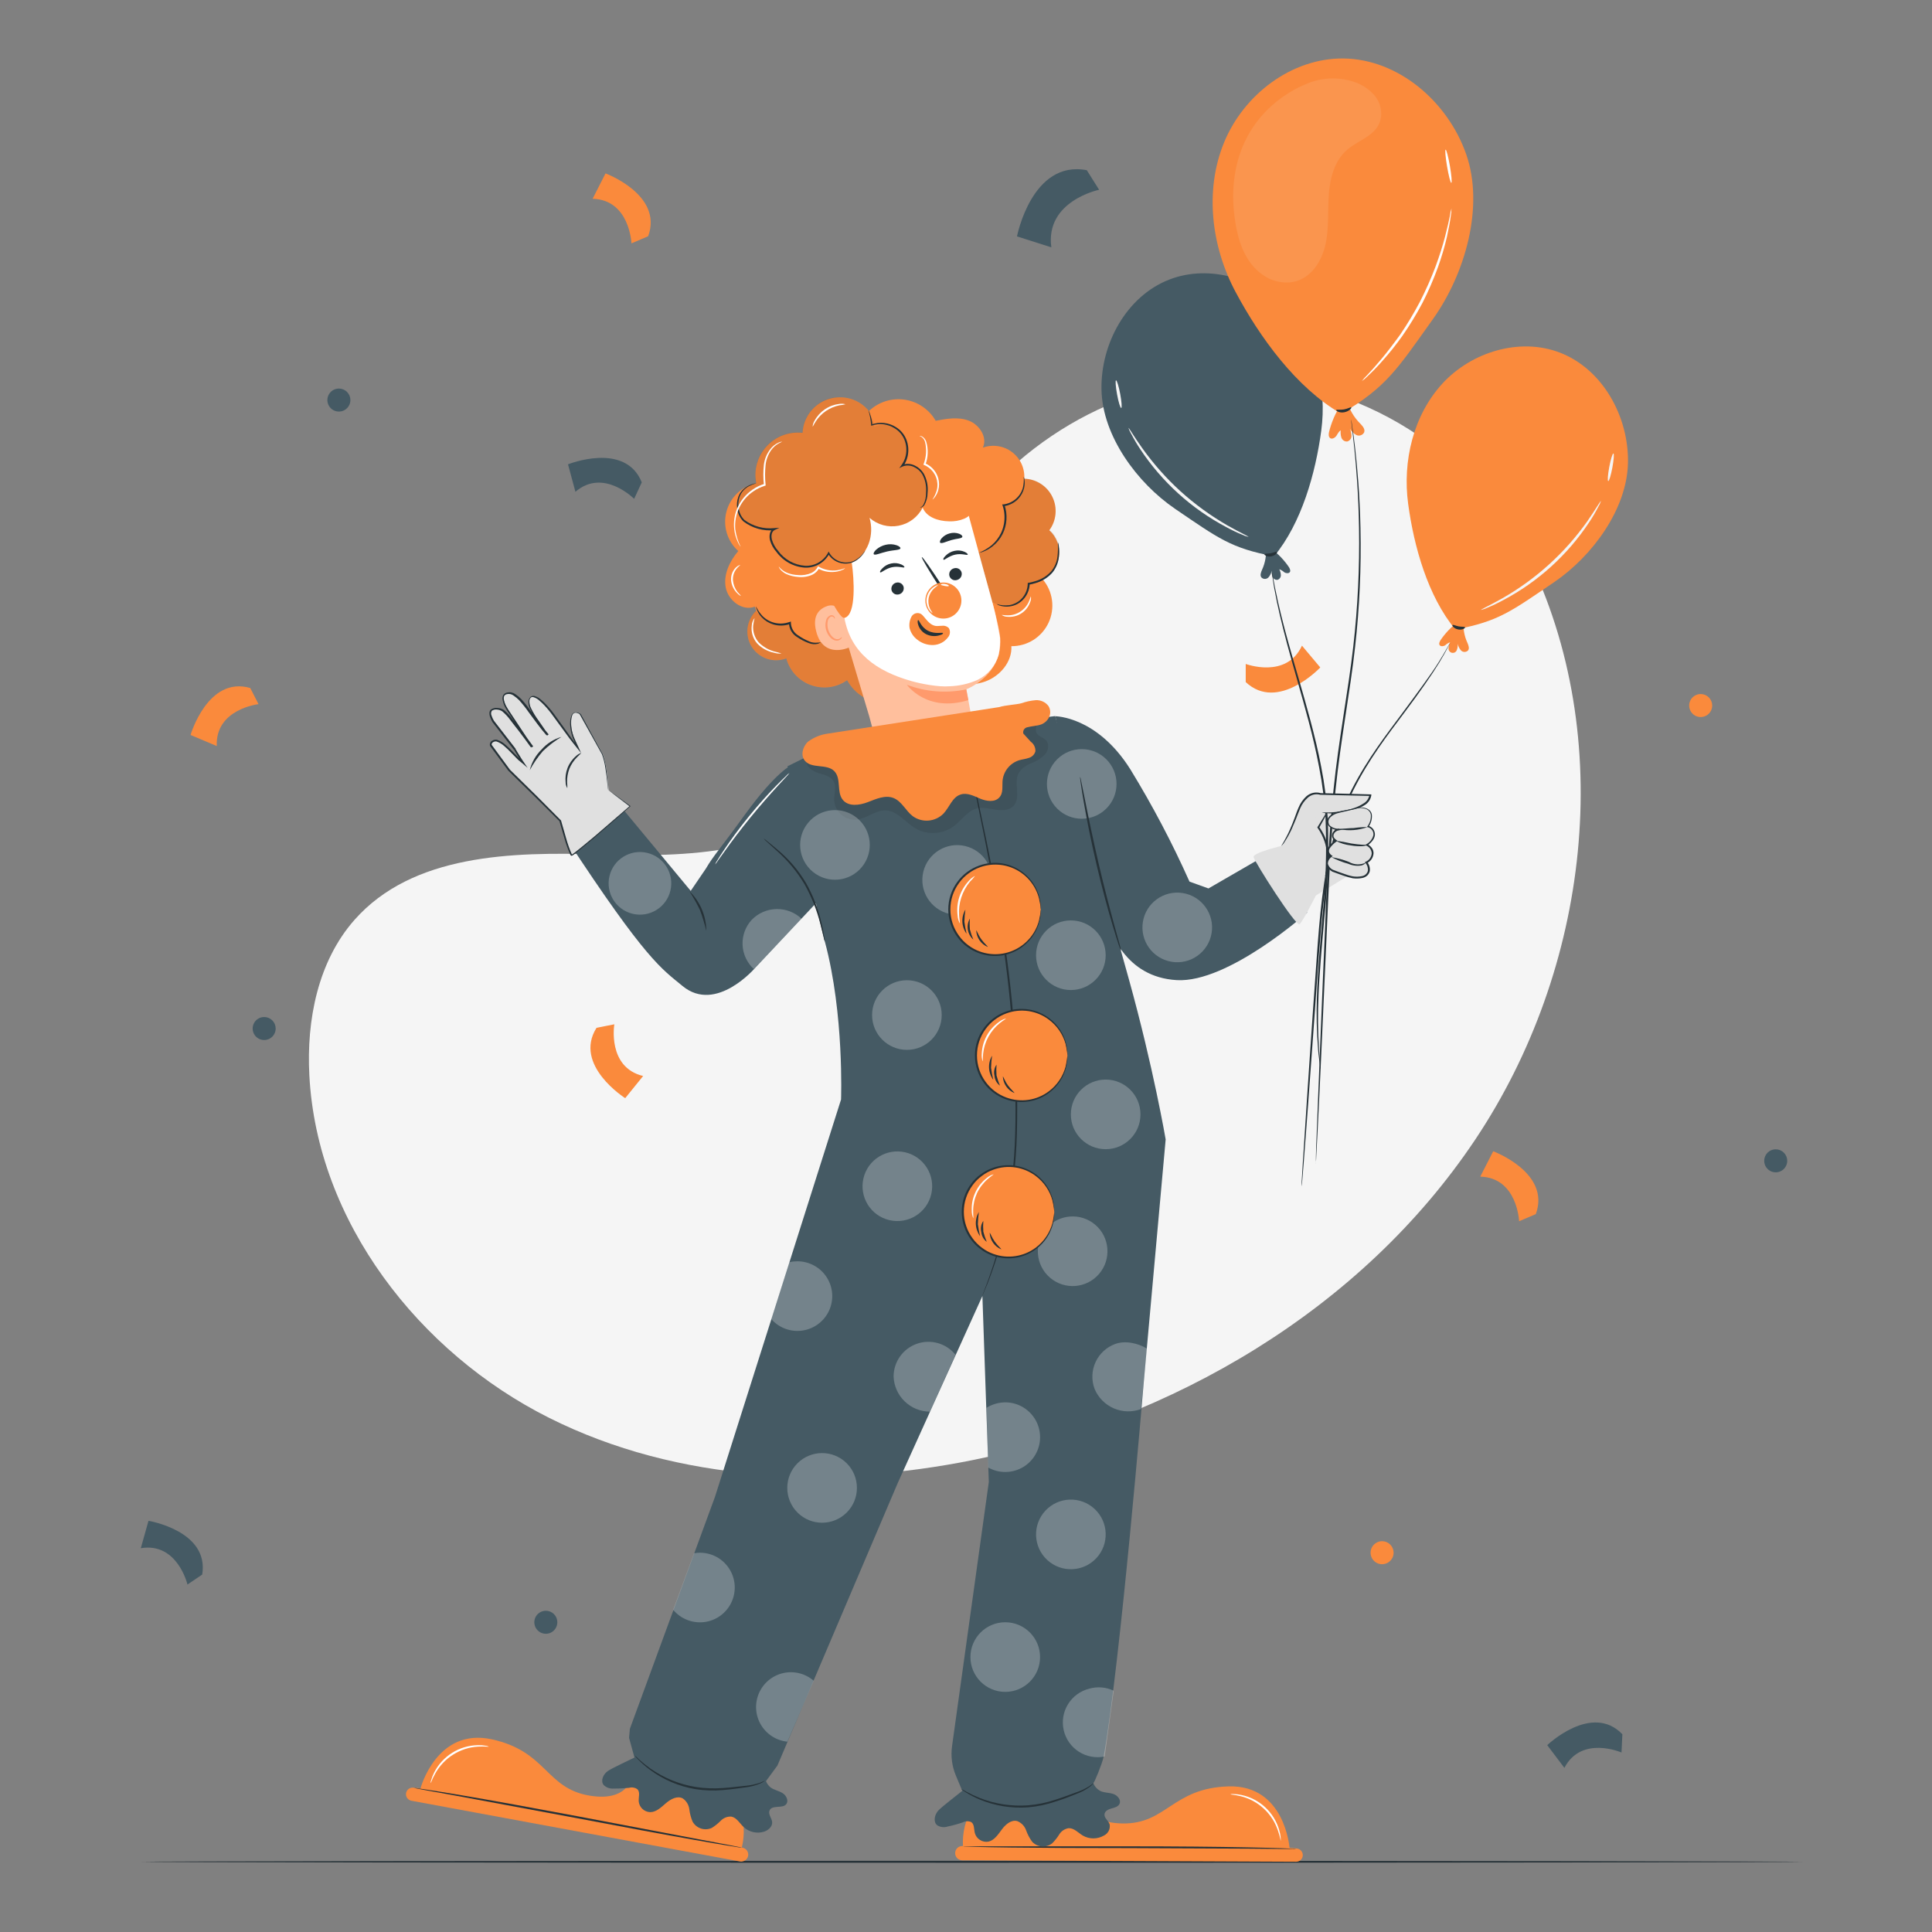 <svg width="84" height="84" viewBox="0 0 84 84" fill="none" xmlns="http://www.w3.org/2000/svg">
<rect x="0" y="0" width="84" height="84" fill="#808080" stroke="none"/>
<path d="M66.382 24.098L66.048 23.551C63.248 18.937 58.185 16.155 52.847 16.492C52.16 16.536 51.477 16.63 50.803 16.773C45.951 17.812 41.727 21.482 39.977 26.183C38.947 28.948 38.66 32.13 36.706 34.324C34.165 37.179 29.848 37.269 26.053 37.151C22.259 37.032 17.938 37.132 15.409 39.999C13.825 41.795 13.321 44.348 13.45 46.752C13.783 53.118 18.224 58.81 23.864 61.64C29.504 64.471 36.147 64.722 42.321 63.476C50.972 61.732 59.197 56.943 64.141 49.547C69.085 42.152 70.337 32.081 66.382 24.098Z" fill="#F5F5F5"/>
<path d="M78.38 80.948C78.38 80.971 62.21 80.991 42.269 80.991C22.328 80.991 6.156 80.971 6.156 80.948C6.156 80.924 22.322 80.904 42.269 80.904C62.217 80.904 78.38 80.929 78.38 80.948Z" fill="#263238"/>
<path d="M27.571 21.689C27.571 21.689 26.236 20.333 25.018 21.382L24.696 20.188C24.696 20.188 27.188 19.186 27.903 20.972L27.571 21.689Z" fill="#455A64"/>
<path d="M8.151 68.893C8.151 68.893 7.716 67.047 6.122 67.313L6.456 66.123C6.456 66.123 9.104 66.555 8.792 68.459L8.151 68.893Z" fill="#455A64"/>
<path d="M70.5 76.196C70.5 76.196 68.763 75.435 68.017 76.864L67.271 75.876C67.271 75.876 69.207 74.019 70.538 75.402L70.5 76.196Z" fill="#455A64"/>
<path d="M47.788 8.251C47.788 8.251 45.435 8.733 45.71 10.754L44.217 10.278C44.217 10.278 44.863 6.941 47.252 7.4L47.788 8.251Z" fill="#455A64"/>
<path d="M11.24 30.615C11.24 30.615 9.355 30.826 9.425 32.437L8.285 31.955C8.285 31.955 9.036 29.379 10.88 29.913L11.24 30.615Z" fill="#FA8A3C"/>
<path d="M26.71 44.535C26.71 44.535 26.392 46.404 27.962 46.783L27.183 47.746C27.183 47.746 24.913 46.312 25.936 44.687L26.71 44.535Z" fill="#FA8A3C"/>
<path d="M66.048 53.097C66.048 53.097 65.973 51.203 64.359 51.158L64.922 50.055C64.922 50.055 67.438 50.986 66.774 52.788L66.048 53.097Z" fill="#FA8A3C"/>
<path d="M27.455 10.581C27.455 10.581 27.38 8.687 25.766 8.642L26.327 7.539C26.327 7.539 28.845 8.47 28.181 10.272L27.455 10.581Z" fill="#FA8A3C"/>
<path d="M54.162 28.867C54.162 28.867 55.934 29.534 56.607 28.072L57.403 29.02C57.403 29.02 55.567 30.972 54.162 29.656V28.867Z" fill="#FA8A3C"/>
<path d="M15.235 17.394C15.235 17.493 15.206 17.59 15.15 17.672C15.095 17.755 15.017 17.819 14.926 17.857C14.834 17.895 14.734 17.904 14.637 17.885C14.54 17.866 14.45 17.818 14.38 17.748C14.31 17.678 14.263 17.589 14.243 17.492C14.224 17.395 14.234 17.294 14.272 17.203C14.31 17.111 14.374 17.033 14.456 16.978C14.539 16.923 14.635 16.894 14.734 16.894C14.867 16.894 14.994 16.946 15.088 17.04C15.182 17.134 15.235 17.261 15.235 17.394Z" fill="#455A64"/>
<path d="M11.986 44.718C11.986 44.817 11.957 44.914 11.902 44.996C11.847 45.079 11.768 45.143 11.677 45.181C11.585 45.219 11.485 45.229 11.388 45.209C11.291 45.19 11.201 45.142 11.131 45.072C11.061 45.002 11.014 44.913 10.994 44.816C10.975 44.719 10.985 44.618 11.023 44.527C11.061 44.435 11.125 44.357 11.207 44.302C11.29 44.247 11.386 44.218 11.485 44.218C11.618 44.218 11.745 44.27 11.839 44.364C11.933 44.458 11.986 44.586 11.986 44.718Z" fill="#455A64"/>
<path d="M77.706 50.47C77.706 50.569 77.676 50.666 77.621 50.748C77.566 50.831 77.488 50.895 77.397 50.933C77.305 50.971 77.204 50.981 77.107 50.961C77.01 50.942 76.921 50.894 76.851 50.824C76.781 50.754 76.733 50.665 76.714 50.568C76.695 50.471 76.705 50.37 76.743 50.279C76.78 50.187 76.844 50.109 76.927 50.054C77.009 49.999 77.106 49.97 77.205 49.97C77.338 49.97 77.465 50.023 77.559 50.116C77.653 50.21 77.706 50.338 77.706 50.47Z" fill="#455A64"/>
<path d="M24.232 70.533C24.232 70.632 24.203 70.729 24.148 70.811C24.093 70.894 24.015 70.958 23.923 70.996C23.832 71.034 23.731 71.044 23.634 71.024C23.537 71.005 23.448 70.957 23.378 70.887C23.308 70.817 23.26 70.728 23.241 70.631C23.221 70.534 23.231 70.433 23.269 70.342C23.307 70.25 23.371 70.172 23.454 70.117C23.536 70.062 23.633 70.033 23.732 70.033C23.865 70.033 23.992 70.085 24.086 70.179C24.18 70.273 24.232 70.4 24.232 70.533Z" fill="#455A64"/>
<path d="M74.443 30.676C74.443 30.775 74.414 30.872 74.359 30.954C74.304 31.036 74.226 31.101 74.134 31.138C74.043 31.176 73.942 31.186 73.845 31.167C73.748 31.148 73.659 31.1 73.589 31.03C73.519 30.96 73.471 30.871 73.452 30.774C73.432 30.677 73.442 30.576 73.48 30.484C73.518 30.393 73.582 30.315 73.665 30.26C73.747 30.205 73.844 30.175 73.943 30.175C74.075 30.175 74.203 30.228 74.297 30.322C74.391 30.416 74.443 30.543 74.443 30.676Z" fill="#FA8A3C"/>
<path d="M60.592 67.509C60.592 67.608 60.562 67.705 60.507 67.787C60.452 67.869 60.374 67.933 60.282 67.971C60.191 68.009 60.09 68.019 59.993 68C59.896 67.981 59.807 67.933 59.737 67.863C59.667 67.793 59.619 67.704 59.6 67.607C59.581 67.51 59.59 67.409 59.628 67.317C59.666 67.226 59.73 67.148 59.813 67.093C59.895 67.038 59.992 67.008 60.091 67.008C60.224 67.008 60.351 67.061 60.445 67.155C60.539 67.249 60.592 67.376 60.592 67.509Z" fill="#FA8A3C"/>
<path d="M32.159 78.609C32.36 79.161 32.393 79.761 32.252 80.332H32.281C32.356 80.347 32.424 80.389 32.471 80.45C32.517 80.512 32.538 80.589 32.531 80.666C32.526 80.708 32.512 80.748 32.491 80.785C32.47 80.821 32.441 80.853 32.408 80.878C32.374 80.903 32.335 80.921 32.294 80.93C32.253 80.94 32.21 80.941 32.169 80.933L17.888 78.293C17.813 78.279 17.747 78.237 17.703 78.174C17.66 78.112 17.643 78.034 17.656 77.959C17.669 77.888 17.708 77.825 17.765 77.781C17.823 77.737 17.895 77.717 17.967 77.724L18.284 77.752C18.284 77.752 18.989 75.099 21.384 75.623C23.779 76.147 23.72 77.742 25.617 78.068C27.515 78.393 27.53 77.003 27.53 77.003L32.159 78.609Z" fill="#FA8A3C"/>
<path d="M32.256 80.335C32.206 80.333 32.157 80.327 32.109 80.318L31.692 80.251C31.331 80.193 30.807 80.104 30.162 79.989C28.868 79.762 27.083 79.429 25.122 79.058L20.088 78.122L18.561 77.845L18.145 77.767C18.097 77.759 18.049 77.748 18.002 77.735C18.051 77.735 18.1 77.74 18.149 77.75L18.566 77.812C18.928 77.867 19.452 77.952 20.098 78.06C21.391 78.279 23.173 78.603 25.139 78.973L30.17 79.929L31.695 80.218L32.109 80.3C32.159 80.307 32.208 80.319 32.256 80.335Z" fill="#263238"/>
<path d="M21.251 75.941C21.251 75.956 21.067 75.921 20.775 75.941C20.395 75.964 20.027 76.083 19.705 76.286C19.382 76.488 19.116 76.768 18.929 77.1C18.784 77.354 18.736 77.532 18.723 77.528C18.721 77.484 18.73 77.441 18.746 77.401C18.778 77.285 18.821 77.173 18.876 77.067C19.054 76.715 19.325 76.418 19.659 76.209C19.992 75.999 20.377 75.885 20.772 75.877C20.89 75.874 21.009 75.882 21.125 75.902C21.169 75.907 21.212 75.92 21.251 75.941Z" fill="white"/>
<path d="M42.279 78.593C41.98 79.097 41.837 79.677 41.867 80.262H41.837C41.759 80.262 41.685 80.292 41.628 80.344C41.571 80.397 41.536 80.47 41.53 80.547C41.526 80.59 41.531 80.632 41.545 80.673C41.558 80.713 41.58 80.75 41.609 80.782C41.638 80.813 41.672 80.838 41.712 80.855C41.751 80.873 41.793 80.881 41.835 80.881L56.353 80.946C56.391 80.946 56.429 80.939 56.464 80.925C56.499 80.91 56.531 80.889 56.558 80.862C56.585 80.835 56.607 80.803 56.621 80.768C56.636 80.733 56.643 80.695 56.643 80.657C56.643 80.585 56.616 80.516 56.568 80.463C56.52 80.409 56.453 80.376 56.381 80.369L56.066 80.339C56.066 80.339 55.867 77.599 53.418 77.669C50.968 77.739 50.724 79.314 48.802 79.281C46.88 79.247 47.122 77.877 47.122 77.877L42.279 78.593Z" fill="#FA8A3C"/>
<path d="M41.867 80.275C41.916 80.272 41.965 80.272 42.014 80.275H49.109C51.112 80.275 52.921 80.293 54.232 80.32C54.886 80.333 55.417 80.346 55.784 80.36L56.206 80.378C56.255 80.378 56.305 80.382 56.353 80.39C56.304 80.394 56.254 80.394 56.205 80.39H55.784L54.232 80.376L49.109 80.353C47.107 80.353 45.298 80.345 43.988 80.328C43.332 80.32 42.802 80.31 42.436 80.3L42.014 80.286C41.965 80.286 41.916 80.282 41.867 80.275Z" fill="#263238"/>
<path d="M53.495 78.013C53.537 78 53.581 77.996 53.625 78.001C53.743 78.004 53.861 78.018 53.977 78.043C54.363 78.124 54.72 78.308 55.009 78.577C55.298 78.845 55.508 79.187 55.617 79.566C55.651 79.68 55.673 79.796 55.684 79.913C55.684 79.997 55.684 80.044 55.684 80.044C55.684 80.044 55.656 79.862 55.561 79.585C55.44 79.224 55.23 78.899 54.951 78.64C54.672 78.381 54.333 78.195 53.964 78.101C53.68 78.028 53.495 78.028 53.495 78.013Z" fill="white"/>
<path d="M46.046 24.197C46.072 23.987 46.047 23.773 45.974 23.575C45.9 23.376 45.78 23.198 45.623 23.055C45.776 22.849 45.869 22.605 45.892 22.349C45.916 22.093 45.869 21.836 45.756 21.605C45.644 21.375 45.471 21.179 45.255 21.039C45.04 20.9 44.79 20.822 44.534 20.814C44.548 20.592 44.506 20.369 44.413 20.166C44.319 19.963 44.177 19.787 43.998 19.653C43.82 19.519 43.611 19.431 43.39 19.398C43.169 19.365 42.943 19.387 42.733 19.463C42.942 19.019 42.591 18.475 42.134 18.295C41.677 18.114 41.165 18.201 40.682 18.295C40.542 18.05 40.347 17.84 40.114 17.681C39.88 17.522 39.613 17.418 39.334 17.377C39.054 17.336 38.769 17.36 38.499 17.445C38.23 17.531 37.984 17.676 37.779 17.871C37.571 17.616 37.291 17.43 36.975 17.338C36.659 17.246 36.323 17.252 36.011 17.354C35.699 17.457 35.425 17.652 35.225 17.913C35.026 18.175 34.91 18.49 34.894 18.819C34.606 18.787 34.314 18.823 34.043 18.924C33.772 19.026 33.528 19.189 33.332 19.403C33.136 19.616 32.992 19.872 32.914 20.151C32.835 20.43 32.824 20.724 32.88 21.008C32.571 21.075 32.286 21.225 32.058 21.443C31.829 21.661 31.665 21.938 31.585 22.244C31.504 22.549 31.509 22.871 31.6 23.174C31.69 23.476 31.863 23.748 32.099 23.958C31.725 24.399 31.448 24.974 31.553 25.542C31.658 26.109 32.279 26.587 32.818 26.376L32.88 26.551C32.671 26.751 32.538 27.016 32.502 27.302C32.467 27.588 32.532 27.878 32.685 28.122C32.839 28.366 33.073 28.549 33.346 28.641C33.62 28.732 33.916 28.726 34.186 28.624C34.258 28.89 34.394 29.135 34.581 29.338C34.768 29.54 35.002 29.695 35.261 29.788C35.521 29.881 35.799 29.91 36.072 29.873C36.346 29.836 36.606 29.733 36.831 29.573C37.004 29.889 37.26 30.15 37.571 30.329C37.883 30.508 38.237 30.598 38.597 30.588C38.955 30.57 39.305 30.474 39.623 30.306C39.94 30.137 40.216 29.902 40.432 29.615C40.47 29.554 40.525 29.504 40.589 29.472C40.677 29.453 40.769 29.466 40.848 29.51C41.482 29.759 42.203 29.86 42.842 29.628C43.481 29.396 44.01 28.774 43.973 28.095C44.312 28.098 44.644 28.003 44.931 27.823C45.217 27.642 45.446 27.383 45.589 27.076C45.732 26.769 45.784 26.427 45.738 26.092C45.693 25.756 45.551 25.441 45.331 25.183C45.521 25.088 45.685 24.949 45.809 24.777C45.933 24.606 46.014 24.407 46.046 24.197Z" fill="#FA8A3C"/>
<g opacity="0.3">
<path opacity="0.3" d="M38.597 30.586C38.237 30.595 37.882 30.505 37.57 30.326C37.258 30.146 37.002 29.884 36.83 29.568C36.605 29.727 36.344 29.83 36.071 29.868C35.798 29.905 35.519 29.876 35.26 29.783C35 29.689 34.767 29.535 34.58 29.332C34.392 29.13 34.257 28.885 34.185 28.618C33.915 28.721 33.618 28.727 33.345 28.635C33.071 28.544 32.838 28.36 32.684 28.116C32.53 27.872 32.465 27.583 32.501 27.297C32.536 27.01 32.669 26.745 32.878 26.546C32.878 26.546 33.449 27.355 34.345 27.098C34.345 27.098 34.437 28.041 35.68 27.921L35.895 27.804L37.288 28.063L38.597 30.586Z" fill="black"/>
</g>
<path d="M42.238 23.029C41.981 22.173 41.411 21.445 40.642 20.991C39.872 20.536 38.96 20.387 38.086 20.575L37.906 20.613C35.988 21.144 35.368 23.068 35.95 24.97L37.797 31.159L37.916 31.603L41.672 32.938L42.239 31.194L42.016 29.969C42.016 29.969 43.819 29.279 43.442 27.408C43.269 26.507 42.733 24.678 42.238 23.029Z" fill="#FFBF9D"/>
<path d="M36.711 26.856C36.99 28.398 38.111 29.179 39.616 29.609C40.055 29.735 40.822 29.878 41.276 29.838C41.7 29.826 42.117 29.732 42.505 29.559C42.726 29.452 42.922 29.299 43.08 29.111C43.238 28.923 43.354 28.703 43.421 28.466C43.468 28.227 43.489 27.984 43.481 27.741C43.481 27.741 43.337 26.895 43.182 26.324C43.069 25.91 41.956 21.818 41.956 21.818C41.956 21.818 37.156 21.475 37.098 21.485C37.04 21.495 35.93 24.046 35.893 24.114C35.856 24.183 36.711 26.856 36.711 26.856Z" fill="white"/>
<path d="M42.012 29.973C41.15 30.154 40.254 30.084 39.431 29.773C39.431 29.773 40.292 30.996 42.101 30.44L42.012 29.973Z" fill="#FF9A6C"/>
<path d="M41.809 24.892C41.825 24.962 41.813 25.034 41.776 25.095C41.738 25.155 41.679 25.199 41.61 25.216C41.577 25.227 41.541 25.231 41.505 25.228C41.47 25.224 41.436 25.214 41.404 25.197C41.373 25.18 41.346 25.157 41.324 25.129C41.302 25.101 41.286 25.069 41.277 25.034C41.261 24.965 41.273 24.892 41.31 24.832C41.347 24.771 41.406 24.728 41.475 24.71C41.509 24.699 41.545 24.695 41.58 24.698C41.616 24.701 41.65 24.712 41.681 24.729C41.713 24.746 41.74 24.769 41.762 24.797C41.784 24.826 41.8 24.858 41.809 24.892Z" fill="#263238"/>
<path d="M42.074 24.115C42.047 24.157 41.814 24.05 41.527 24.115C41.24 24.18 41.061 24.365 41.026 24.337C40.991 24.309 41.026 24.255 41.105 24.17C41.211 24.058 41.349 23.981 41.5 23.95C41.649 23.916 41.805 23.932 41.944 23.995C42.044 24.04 42.087 24.097 42.074 24.115Z" fill="#263238"/>
<path d="M39.287 25.517C39.303 25.587 39.29 25.659 39.253 25.72C39.215 25.78 39.156 25.824 39.087 25.841C39.054 25.851 39.019 25.854 38.984 25.85C38.95 25.846 38.916 25.836 38.886 25.819C38.856 25.802 38.829 25.779 38.808 25.752C38.786 25.724 38.771 25.693 38.762 25.659C38.746 25.59 38.758 25.517 38.795 25.457C38.832 25.396 38.892 25.353 38.96 25.335C38.994 25.326 39.029 25.323 39.063 25.326C39.098 25.33 39.132 25.341 39.162 25.358C39.193 25.375 39.219 25.398 39.241 25.425C39.262 25.452 39.278 25.484 39.287 25.517Z" fill="#263238"/>
<path d="M39.321 24.664C39.296 24.706 39.062 24.599 38.775 24.664C38.488 24.729 38.31 24.916 38.275 24.887C38.239 24.859 38.275 24.804 38.353 24.721C38.458 24.607 38.597 24.529 38.748 24.499C38.898 24.467 39.053 24.482 39.192 24.544C39.291 24.587 39.334 24.644 39.321 24.664Z" fill="#263238"/>
<path d="M40.722 26.584C40.863 26.504 41.013 26.442 41.17 26.401C41.241 26.377 41.308 26.347 41.308 26.296C41.299 26.218 41.266 26.146 41.213 26.089L40.879 25.576C40.409 24.847 40.045 24.241 40.08 24.223C40.115 24.205 40.516 24.78 40.986 25.51C41.101 25.69 41.21 25.862 41.32 26.027C41.386 26.105 41.421 26.204 41.42 26.306C41.415 26.334 41.403 26.36 41.386 26.383C41.37 26.406 41.348 26.425 41.323 26.439C41.284 26.458 41.243 26.473 41.201 26.483C41.047 26.538 40.886 26.572 40.722 26.584Z" fill="#263238"/>
<path d="M41.255 27.31C41.224 27.277 41.186 27.251 41.145 27.233C41.103 27.215 41.058 27.205 41.013 27.205C40.923 27.205 40.833 27.219 40.742 27.219C40.399 27.219 40.212 26.811 40.055 26.7C39.988 26.659 39.909 26.645 39.832 26.661C39.756 26.677 39.689 26.722 39.644 26.786C39.552 26.944 39.518 27.13 39.548 27.31C39.598 27.511 39.716 27.687 39.881 27.811C40.077 27.97 40.325 28.053 40.577 28.045C40.702 28.04 40.824 28.008 40.935 27.95C41.045 27.893 41.142 27.811 41.216 27.711C41.264 27.657 41.293 27.589 41.3 27.517C41.307 27.445 41.291 27.373 41.255 27.31Z" fill="#FA8A3C"/>
<path d="M39.92 26.961C39.967 26.95 40.033 27.26 40.347 27.424C40.661 27.587 40.986 27.482 40.998 27.525C41.009 27.569 40.936 27.602 40.797 27.635C40.616 27.678 40.425 27.654 40.258 27.569C40.101 27.486 39.981 27.345 39.925 27.177C39.88 27.05 39.898 26.965 39.92 26.961Z" fill="#263238"/>
<path d="M39.149 23.84C39.131 23.922 38.87 23.908 38.572 23.977C38.273 24.045 38.036 24.162 37.989 24.095C37.968 24.064 38.003 23.983 38.094 23.898C38.214 23.792 38.359 23.719 38.515 23.685C38.669 23.649 38.829 23.656 38.979 23.705C39.097 23.745 39.157 23.802 39.149 23.84Z" fill="#263238"/>
<path d="M41.841 23.343C41.81 23.421 41.597 23.413 41.363 23.481C41.13 23.549 40.946 23.648 40.881 23.599C40.851 23.575 40.863 23.501 40.931 23.414C41.024 23.305 41.148 23.228 41.286 23.192C41.424 23.153 41.57 23.158 41.704 23.207C41.806 23.247 41.852 23.304 41.841 23.343Z" fill="#263238"/>
<path d="M36.639 26.715C36.622 26.647 36.592 26.583 36.549 26.527C36.507 26.471 36.454 26.424 36.393 26.39C36.332 26.355 36.264 26.333 36.194 26.325C36.125 26.317 36.054 26.323 35.987 26.343C35.653 26.451 35.301 26.732 35.486 27.446C35.8 28.714 37.006 28.137 37 28.1C36.993 28.064 36.776 27.244 36.639 26.715Z" fill="#FFBF9D"/>
<path d="M36.594 27.697C36.594 27.697 36.576 27.719 36.544 27.744C36.497 27.781 36.437 27.797 36.377 27.789C36.232 27.773 36.067 27.589 36.004 27.362C35.973 27.253 35.967 27.139 35.987 27.028C35.989 26.986 36.001 26.945 36.023 26.908C36.044 26.871 36.074 26.84 36.11 26.818C36.134 26.805 36.161 26.801 36.188 26.806C36.215 26.811 36.238 26.825 36.255 26.846C36.282 26.878 36.281 26.905 36.287 26.905C36.294 26.905 36.309 26.878 36.287 26.828C36.273 26.798 36.249 26.775 36.219 26.761C36.198 26.753 36.176 26.748 36.154 26.748C36.131 26.748 36.109 26.753 36.089 26.761C36.039 26.785 35.996 26.82 35.965 26.864C35.933 26.909 35.913 26.961 35.907 27.015C35.879 27.138 35.883 27.266 35.917 27.387C35.989 27.641 36.179 27.848 36.376 27.856C36.412 27.857 36.448 27.85 36.482 27.835C36.515 27.82 36.545 27.798 36.569 27.771C36.606 27.722 36.604 27.697 36.594 27.697Z" fill="#FF9A6C"/>
<path d="M42.268 21.386C42.001 20.881 41.574 20.479 41.055 20.241C40.536 20.008 39.979 19.873 39.411 19.843C39.039 19.805 38.663 19.826 38.298 19.904C37.883 20.024 37.489 20.206 37.13 20.445C36.914 20.566 36.712 20.71 36.529 20.877C36.352 21.057 36.202 21.262 36.084 21.485C35.268 22.956 34.368 22.923 35.268 24.346C35.456 24.6 36.412 26.951 36.723 26.864C37.237 26.723 37.135 25.164 37.033 24.46C37.741 24.138 38.019 23.262 37.807 22.514C37.978 22.664 38.18 22.773 38.399 22.833C38.618 22.892 38.847 22.901 39.07 22.858C39.293 22.816 39.503 22.723 39.685 22.587C39.866 22.45 40.014 22.274 40.117 22.072C40.284 22.494 40.803 22.658 41.258 22.666C41.487 22.678 41.715 22.639 41.926 22.551C42.032 22.505 42.128 22.437 42.206 22.35C42.283 22.264 42.341 22.162 42.375 22.05C42.418 21.823 42.38 21.588 42.268 21.386Z" fill="#FA8A3C"/>
<g opacity="0.3">
<path opacity="0.3" d="M40.167 20.67C39.986 20.361 39.549 20.101 39.222 20.244C39.371 20.052 39.453 19.818 39.459 19.576C39.464 19.333 39.391 19.096 39.251 18.898C39.113 18.709 38.917 18.573 38.693 18.509C38.469 18.445 38.23 18.459 38.014 18.547C38.001 18.327 37.847 18.065 37.77 17.86C37.505 17.547 37.134 17.342 36.727 17.286C36.642 17.276 36.552 17.271 36.457 17.269C36.386 17.27 36.315 17.276 36.245 17.287H36.232C36.154 17.299 36.077 17.317 36.002 17.343C35.756 17.428 35.533 17.57 35.352 17.757C35.17 17.944 35.035 18.17 34.957 18.419C34.927 18.52 34.906 18.623 34.894 18.727C34.894 18.754 34.894 18.779 34.885 18.808C34.518 18.769 34.148 18.84 33.822 19.013C33.719 19.072 33.618 19.137 33.522 19.208C33.335 19.357 33.179 19.542 33.065 19.751C32.95 19.961 32.879 20.192 32.855 20.43C32.835 20.596 32.835 20.764 32.855 20.93C32.855 20.953 32.855 20.975 32.866 20.997C32.695 21.024 32.535 21.098 32.403 21.21C32.271 21.321 32.172 21.467 32.116 21.631C32.06 21.794 32.05 21.97 32.087 22.139C32.123 22.308 32.205 22.465 32.324 22.59C32.529 22.831 33.267 23.063 33.689 22.963C33.434 23.089 33.504 23.537 33.655 23.777C33.787 23.987 33.958 24.169 34.161 24.313C34.363 24.456 34.592 24.557 34.834 24.611C35.067 24.663 35.312 24.634 35.527 24.531C35.743 24.427 35.918 24.254 36.023 24.039C36.285 24.521 37.036 24.549 37.377 24.221C37.442 24.172 37.585 24.029 37.779 23.61C37.908 23.256 37.913 22.868 37.794 22.51C37.965 22.659 38.168 22.766 38.386 22.826C38.605 22.885 38.834 22.895 39.057 22.854C39.137 22.836 39.324 22.772 39.391 22.751C39.716 22.593 39.977 22.33 40.133 22.005C40.188 21.884 40.229 21.759 40.257 21.629C40.322 21.277 40.349 20.979 40.167 20.67Z" fill="black"/>
</g>
<path d="M37.624 23.929C37.603 23.971 37.58 24.012 37.554 24.05C37.479 24.161 37.385 24.257 37.277 24.334C37.105 24.462 36.891 24.522 36.678 24.501C36.538 24.488 36.404 24.443 36.285 24.367C36.167 24.292 36.069 24.19 35.998 24.069H36.062C35.961 24.26 35.809 24.419 35.622 24.527C35.435 24.635 35.221 24.689 35.006 24.681C34.76 24.666 34.521 24.597 34.306 24.479C34.09 24.36 33.904 24.196 33.759 23.997C33.63 23.853 33.535 23.682 33.48 23.496C33.455 23.402 33.451 23.302 33.471 23.206C33.48 23.156 33.501 23.108 33.532 23.068C33.563 23.027 33.603 22.994 33.649 22.971L33.669 23.051C33.188 23.1 32.706 22.964 32.322 22.67C32.173 22.523 32.078 22.328 32.054 22.12C32.026 21.944 32.042 21.765 32.102 21.597C32.151 21.461 32.236 21.34 32.347 21.247C32.428 21.176 32.521 21.119 32.621 21.08C32.682 21.054 32.746 21.035 32.811 21.023C32.834 21.017 32.857 21.013 32.88 21.012C32.86 21.024 32.839 21.032 32.816 21.037C32.753 21.055 32.692 21.078 32.633 21.107C32.523 21.153 32.423 21.221 32.341 21.307C32.258 21.393 32.195 21.495 32.154 21.607C32.099 21.768 32.086 21.941 32.117 22.108C32.144 22.298 32.232 22.474 32.369 22.609C32.742 22.884 33.204 23.009 33.664 22.961L33.888 22.946L33.686 23.041C33.542 23.108 33.519 23.303 33.564 23.47C33.616 23.645 33.706 23.808 33.828 23.945C33.964 24.134 34.141 24.29 34.344 24.403C34.548 24.516 34.773 24.583 35.006 24.599C35.207 24.609 35.406 24.561 35.582 24.462C35.757 24.363 35.901 24.217 35.997 24.04L36.027 23.977L36.06 24.039C36.124 24.151 36.215 24.247 36.323 24.318C36.432 24.389 36.555 24.434 36.684 24.448C36.884 24.472 37.086 24.424 37.253 24.311C37.362 24.239 37.457 24.15 37.537 24.047C37.562 24.005 37.591 23.965 37.624 23.929Z" fill="#263238"/>
<path d="M40 22.076C40.059 22.047 40.11 22.002 40.147 21.947C40.229 21.782 40.269 21.598 40.263 21.413C40.287 21.137 40.229 20.86 40.096 20.617C40.01 20.48 39.886 20.371 39.739 20.304C39.662 20.265 39.578 20.243 39.491 20.24C39.405 20.236 39.319 20.251 39.239 20.284L39.097 20.355L39.192 20.225C39.282 20.102 39.346 19.962 39.379 19.813C39.431 19.581 39.411 19.338 39.322 19.117C39.24 18.915 39.097 18.745 38.912 18.63C38.765 18.535 38.599 18.474 38.426 18.451C38.253 18.428 38.077 18.445 37.911 18.5L37.877 18.511V18.476C37.86 18.257 37.819 18.041 37.755 17.831C37.788 17.882 37.812 17.939 37.827 17.997C37.882 18.153 37.916 18.315 37.929 18.48L37.894 18.456C38.067 18.393 38.253 18.37 38.436 18.39C38.62 18.41 38.796 18.471 38.952 18.57C39.152 18.692 39.309 18.875 39.399 19.092C39.496 19.329 39.518 19.59 39.462 19.84C39.426 20 39.358 20.151 39.261 20.284L39.209 20.218C39.299 20.182 39.397 20.165 39.494 20.169C39.592 20.173 39.687 20.198 39.775 20.242C39.936 20.317 40.071 20.439 40.163 20.591C40.302 20.845 40.36 21.136 40.33 21.425C40.329 21.617 40.279 21.807 40.183 21.974C40.087 22.079 39.996 22.079 40 22.076Z" fill="#263238"/>
<g opacity="0.3">
<path opacity="0.3" d="M43.149 26.197C43.446 26.334 44 26.406 44.277 26.231C44.415 26.142 44.529 26.02 44.608 25.877C44.689 25.734 44.732 25.574 44.736 25.41C45.158 25.349 45.539 25.126 45.8 24.789C45.913 24.621 45.99 24.433 46.027 24.235C46.064 24.036 46.061 23.833 46.017 23.636C46.017 23.636 45.877 23.18 45.623 23.05C45.771 22.841 45.861 22.598 45.885 22.343C45.908 22.088 45.864 21.832 45.757 21.6C45.647 21.367 45.475 21.169 45.258 21.029C45.042 20.89 44.791 20.813 44.534 20.809C44.558 20.94 44.553 21.075 44.519 21.204C44.484 21.333 44.422 21.453 44.335 21.555C44.252 21.672 44.145 21.77 44.022 21.843C43.898 21.916 43.761 21.963 43.619 21.98C43.694 22.184 43.725 22.4 43.71 22.616C43.696 22.832 43.635 23.042 43.533 23.233C43.432 23.424 43.291 23.592 43.12 23.724C42.949 23.857 42.752 23.952 42.541 24.003L43.149 26.197Z" fill="black"/>
</g>
<path d="M44.507 20.724C44.527 20.763 44.539 20.806 44.542 20.851C44.56 20.972 44.555 21.096 44.527 21.216C44.484 21.399 44.392 21.567 44.26 21.701C44.093 21.871 43.874 21.979 43.638 22.009L43.673 21.952C43.744 22.157 43.773 22.375 43.759 22.592C43.745 22.809 43.689 23.022 43.593 23.217C43.489 23.425 43.34 23.608 43.157 23.752C43.035 23.85 42.899 23.928 42.753 23.984C42.701 24.009 42.644 24.024 42.586 24.028C42.776 23.944 42.954 23.835 43.115 23.706C43.284 23.56 43.422 23.382 43.519 23.182C43.636 22.935 43.688 22.663 43.671 22.391C43.663 22.251 43.637 22.113 43.591 21.98L43.574 21.93H43.626C43.822 21.907 44.008 21.826 44.158 21.698C44.309 21.57 44.418 21.399 44.472 21.209C44.51 21.05 44.522 20.886 44.507 20.724Z" fill="#263238"/>
<path d="M35.678 27.922C35.678 27.922 35.645 27.964 35.555 27.992C35.426 28.021 35.292 28.011 35.169 27.962C34.989 27.897 34.817 27.809 34.658 27.7C34.553 27.637 34.465 27.548 34.403 27.442C34.341 27.336 34.307 27.216 34.303 27.093L34.361 27.136H34.333C34.102 27.215 33.851 27.219 33.617 27.148C33.426 27.09 33.253 26.983 33.117 26.837C33.026 26.74 32.954 26.627 32.905 26.504C32.882 26.461 32.869 26.414 32.868 26.365C32.943 26.521 33.041 26.665 33.16 26.791C33.307 26.936 33.492 27.037 33.693 27.083C33.894 27.129 34.104 27.118 34.3 27.051L34.327 27.043L34.387 27.023V27.084C34.391 27.193 34.422 27.299 34.477 27.393C34.531 27.487 34.608 27.566 34.7 27.623C34.852 27.729 35.015 27.818 35.186 27.889C35.298 27.939 35.422 27.958 35.545 27.942C35.633 27.944 35.675 27.914 35.678 27.922Z" fill="#263238"/>
<path d="M45.994 23.571C46.016 23.625 46.03 23.681 46.035 23.738C46.057 23.899 46.057 24.061 46.035 24.222C46.011 24.466 45.915 24.698 45.762 24.89C45.563 25.115 45.303 25.277 45.013 25.355C44.922 25.383 44.829 25.405 44.736 25.422L44.771 25.378C44.764 25.65 44.652 25.908 44.457 26.098C44.302 26.249 44.101 26.344 43.886 26.368C43.745 26.386 43.603 26.372 43.467 26.33C43.418 26.317 43.371 26.294 43.331 26.263C43.508 26.317 43.694 26.334 43.878 26.311C44.077 26.28 44.262 26.186 44.404 26.043C44.579 25.864 44.68 25.625 44.685 25.375V25.34H44.721C44.811 25.324 44.9 25.302 44.988 25.275C45.261 25.202 45.509 25.052 45.7 24.843C45.848 24.664 45.943 24.448 45.975 24.219C46.001 24.004 46.007 23.787 45.994 23.571Z" fill="#263238"/>
<path d="M32.202 23.772C32.202 23.772 32.187 23.757 32.167 23.727C32.138 23.681 32.112 23.633 32.089 23.584C32.001 23.403 31.944 23.208 31.922 23.008C31.889 22.709 31.93 22.406 32.042 22.127C32.182 21.785 32.42 21.491 32.726 21.283C32.884 21.173 33.059 21.09 33.243 21.036L33.213 21.079C33.18 20.786 33.18 20.49 33.213 20.196C33.245 19.958 33.337 19.732 33.482 19.541C33.576 19.413 33.702 19.311 33.846 19.245C33.884 19.227 33.924 19.213 33.966 19.205C33.994 19.205 34.009 19.205 34.009 19.205C34.009 19.205 33.953 19.225 33.859 19.277C33.727 19.35 33.612 19.453 33.525 19.577C33.395 19.766 33.313 19.983 33.287 20.211C33.256 20.5 33.256 20.791 33.287 21.079V21.112L33.253 21.122C33.078 21.176 32.912 21.256 32.761 21.359C32.494 21.538 32.28 21.786 32.141 22.075C32.002 22.365 31.942 22.686 31.968 23.006C32.003 23.273 32.082 23.532 32.202 23.772Z" fill="white"/>
<path d="M32.209 25.908C32.209 25.916 32.122 25.871 32.022 25.761C31.888 25.615 31.806 25.43 31.787 25.233C31.779 25.134 31.792 25.034 31.825 24.94C31.858 24.846 31.91 24.761 31.979 24.688C32.087 24.579 32.184 24.559 32.185 24.568C32.187 24.576 32.11 24.619 32.019 24.735C31.908 24.877 31.854 25.055 31.867 25.235C31.885 25.417 31.953 25.59 32.062 25.736C32.152 25.836 32.217 25.898 32.209 25.908Z" fill="white"/>
<path d="M36.761 17.577C36.674 17.599 36.585 17.614 36.496 17.622C36.288 17.665 36.09 17.748 35.913 17.866C35.738 17.986 35.587 18.139 35.471 18.317C35.383 18.453 35.346 18.55 35.331 18.545C35.339 18.453 35.369 18.363 35.419 18.285C35.527 18.088 35.68 17.92 35.865 17.794C36.051 17.668 36.264 17.589 36.487 17.562C36.578 17.546 36.672 17.551 36.761 17.577Z" fill="white"/>
<path d="M39.98 18.958C39.98 18.958 40.02 18.943 40.087 18.975C40.176 19.026 40.242 19.11 40.272 19.208C40.367 19.532 40.356 19.878 40.239 20.195L40.215 20.14C40.291 20.171 40.363 20.213 40.429 20.263C40.605 20.395 40.733 20.581 40.793 20.792C40.841 20.963 40.841 21.145 40.793 21.316C40.761 21.43 40.707 21.537 40.634 21.63C40.582 21.695 40.546 21.723 40.541 21.72C40.626 21.591 40.691 21.45 40.733 21.301C40.776 21.122 40.765 20.935 40.702 20.763C40.639 20.59 40.527 20.44 40.379 20.331C40.319 20.286 40.254 20.248 40.185 20.22L40.147 20.203L40.162 20.165C40.274 19.865 40.295 19.538 40.222 19.227C40.2 19.137 40.148 19.058 40.075 19.002C40.018 18.965 39.978 18.965 39.98 18.958Z" fill="white"/>
<path d="M36.741 24.711C36.741 24.711 36.716 24.735 36.663 24.762C36.586 24.8 36.505 24.828 36.421 24.845C36.128 24.907 35.822 24.861 35.561 24.715L35.62 24.698C35.554 24.821 35.452 24.921 35.328 24.983C35.131 25.074 34.913 25.109 34.699 25.084C34.526 25.073 34.356 25.032 34.198 24.962C34.09 24.913 33.995 24.841 33.921 24.75C33.871 24.683 33.856 24.638 33.861 24.636C33.958 24.754 34.082 24.846 34.223 24.905C34.377 24.965 34.54 24.998 34.705 25.003C34.904 25.023 35.105 24.989 35.288 24.907C35.397 24.853 35.487 24.766 35.546 24.66L35.566 24.62L35.605 24.643C35.85 24.781 36.135 24.834 36.414 24.791C36.621 24.762 36.736 24.693 36.741 24.711Z" fill="white"/>
<path d="M44.821 25.936C44.836 26.022 44.824 26.11 44.786 26.188C44.715 26.388 44.58 26.558 44.401 26.672C44.222 26.786 44.01 26.837 43.799 26.816C43.713 26.815 43.628 26.789 43.556 26.74C43.556 26.727 43.653 26.754 43.803 26.754C43.998 26.757 44.189 26.703 44.353 26.598C44.518 26.494 44.648 26.344 44.729 26.166C44.792 26.031 44.807 25.933 44.821 25.936Z" fill="white"/>
<path d="M33.981 28.415C33.868 28.424 33.755 28.411 33.647 28.378C33.371 28.322 33.118 28.183 32.923 27.98C32.829 27.873 32.76 27.748 32.719 27.612C32.678 27.476 32.667 27.333 32.686 27.192C32.692 27.075 32.735 26.963 32.808 26.872C32.781 26.982 32.76 27.093 32.746 27.205C32.728 27.469 32.815 27.73 32.988 27.93C33.175 28.119 33.408 28.255 33.664 28.325C33.772 28.348 33.877 28.378 33.981 28.415Z" fill="white"/>
<path d="M41.016 26.895C41.449 26.895 41.8 26.544 41.8 26.111C41.8 25.678 41.449 25.327 41.016 25.327C40.583 25.327 40.232 25.678 40.232 26.111C40.232 26.544 40.583 26.895 41.016 26.895Z" fill="#FA8A3C"/>
<path d="M40.541 26.652C40.541 26.652 40.459 26.612 40.387 26.493C40.293 26.336 40.26 26.149 40.295 25.969C40.335 25.793 40.437 25.636 40.582 25.529C40.696 25.449 40.783 25.434 40.786 25.442C40.789 25.45 40.716 25.49 40.619 25.577C40.497 25.688 40.412 25.834 40.377 25.994C40.347 26.156 40.368 26.324 40.437 26.473C40.494 26.58 40.551 26.642 40.541 26.652Z" fill="white"/>
<path d="M41.252 25.475C41.252 25.497 41.166 25.495 41.075 25.475C40.983 25.455 40.908 25.443 40.908 25.418C40.908 25.393 40.988 25.375 41.088 25.39C41.188 25.405 41.267 25.451 41.252 25.475Z" fill="white"/>
<path d="M34.233 33.319C34.4 33.486 35.299 38.842 35.867 40.953C36.709 44.09 36.567 47.806 36.567 47.806L31.087 65.077L27.386 75.164L27.351 75.56L27.672 76.728L32.885 78.008L33.801 76.763L39.027 64.491L42.713 56.348L42.992 64.435L41.393 75.924C41.334 76.356 41.391 76.797 41.56 77.2L41.867 77.931L47.541 77.514C47.576 77.532 47.933 76.644 47.98 76.392C48.702 72.428 49.723 60.163 49.723 60.163L50.681 49.54C50.681 49.54 50.149 46.416 49.083 42.58C48.016 38.743 45.879 31.134 45.879 31.134L36.401 32.246L34.233 33.319Z" fill="#455A64"/>
<g opacity="0.5">
<path opacity="0.5" d="M43.088 38.607C43.281 37.794 42.778 36.978 41.965 36.785C41.151 36.592 40.336 37.095 40.143 37.909C39.95 38.722 40.453 39.538 41.266 39.731C42.08 39.923 42.895 39.42 43.088 38.607Z" fill="white"/>
</g>
<path d="M34.437 33.251C34.437 33.251 33.769 33.513 32.379 35.43C31.28 36.954 31.044 37.164 30.689 37.767L30.031 38.734L26.848 34.896L24.623 36.455C28.097 41.756 28.763 42.115 29.674 42.869C31.143 44.084 32.858 42.055 32.858 42.055L35.94 38.778L34.437 33.251Z" fill="#455A64"/>
<path d="M45.884 31.141C45.884 31.141 47.697 31.141 49.148 33.453C50.109 35.022 50.968 36.651 51.717 38.331L52.542 38.628L55.45 36.946L56.835 39.679C56.835 39.679 53.406 42.746 51.162 42.614C48.917 42.483 48.263 40.504 47.995 39.714C47.726 38.925 47.137 37.342 47.137 37.342L45.884 31.141Z" fill="#455A64"/>
<path d="M42.131 33.088C42.139 33.107 42.145 33.127 42.149 33.147C42.159 33.192 42.173 33.249 42.191 33.314C42.226 33.48 42.276 33.697 42.341 33.981C42.471 34.565 42.655 35.41 42.87 36.456C43.292 38.548 43.863 41.462 44.097 44.712C44.213 46.242 44.252 47.778 44.212 49.311C44.177 50.568 44.029 51.819 43.77 53.049C43.591 53.875 43.354 54.687 43.059 55.479C42.96 55.761 42.863 55.98 42.805 56.12L42.737 56.286C42.729 56.306 42.72 56.324 42.71 56.342C42.714 56.322 42.72 56.302 42.728 56.283C42.743 56.242 42.763 56.185 42.79 56.116C42.842 55.968 42.934 55.754 43.027 55.472C43.308 54.678 43.536 53.865 43.709 53.041C43.961 51.817 44.104 50.572 44.137 49.323C44.183 47.913 44.125 46.359 44.015 44.734C43.781 41.484 43.222 38.578 42.815 36.483C42.603 35.44 42.433 34.593 42.314 34.003C42.258 33.714 42.211 33.487 42.179 33.335C42.166 33.262 42.154 33.203 42.146 33.16C42.138 33.117 42.131 33.088 42.131 33.088Z" fill="#263238"/>
<g opacity="0.3">
<path opacity="0.3" d="M45.478 32.188C45.36 32.061 45.154 32.021 45.069 31.877C45.04 31.802 45.031 31.72 45.044 31.639C45.056 31.559 45.09 31.483 45.141 31.42C45.245 31.295 45.319 31.148 45.358 30.99C45.378 30.823 45.24 30.638 45.083 30.683L35.071 33.077C35.039 33.341 35.321 33.528 35.571 33.606C35.822 33.685 36.12 33.745 36.249 33.975C36.377 34.205 36.262 34.517 36.269 34.794C36.283 35.028 36.387 35.246 36.559 35.404C36.731 35.563 36.958 35.648 37.191 35.644C37.662 35.614 38.062 35.212 38.526 35.236C39.027 35.263 39.361 35.754 39.8 36.014C40.057 36.163 40.351 36.233 40.647 36.217C40.944 36.201 41.229 36.099 41.468 35.924C41.81 35.667 42.059 35.257 42.469 35.15C42.742 35.081 43.025 35.165 43.304 35.206C43.583 35.248 43.901 35.23 44.085 35.018C44.397 34.654 44.065 34.052 44.283 33.624C44.409 33.425 44.597 33.273 44.819 33.192C45.04 33.111 45.242 32.986 45.413 32.825C45.585 32.65 45.638 32.358 45.478 32.188Z" fill="black"/>
</g>
<path d="M45.588 30.701C45.525 30.615 45.441 30.547 45.344 30.502C45.247 30.457 45.141 30.436 45.034 30.442C44.821 30.46 44.611 30.505 44.41 30.576C44.205 30.634 43.716 30.656 43.442 30.743L35.998 31.896C35.684 31.936 35.386 32.057 35.132 32.246C34.897 32.457 34.798 32.85 34.999 33.081C35.297 33.431 35.945 33.199 36.269 33.523C36.592 33.847 36.362 34.436 36.646 34.779C36.893 35.08 37.367 35.015 37.729 34.876C38.091 34.738 38.488 34.553 38.848 34.696C39.209 34.84 39.376 35.248 39.683 35.484C39.881 35.628 40.125 35.697 40.37 35.677C40.615 35.657 40.844 35.551 41.018 35.377C41.281 35.098 41.406 34.651 41.772 34.542C42.052 34.454 42.344 34.608 42.616 34.723C42.888 34.838 43.244 34.89 43.442 34.679C43.641 34.469 43.561 34.169 43.594 33.9C43.622 33.705 43.704 33.521 43.832 33.371C43.96 33.221 44.128 33.111 44.317 33.052C44.453 33.012 44.597 33.002 44.73 32.952C44.799 32.933 44.861 32.897 44.912 32.846C44.962 32.796 44.998 32.734 45.017 32.665C45.021 32.585 45.005 32.505 44.97 32.432C44.935 32.359 44.883 32.297 44.817 32.25L44.492 31.893C44.485 31.864 44.483 31.834 44.488 31.805C44.492 31.776 44.503 31.747 44.518 31.722C44.534 31.697 44.554 31.675 44.578 31.658C44.602 31.641 44.63 31.629 44.659 31.622C44.836 31.571 45.116 31.561 45.286 31.491C45.434 31.429 45.554 31.313 45.62 31.167C45.652 31.092 45.666 31.011 45.66 30.93C45.655 30.849 45.63 30.771 45.588 30.701Z" fill="#FA8A3C"/>
<path d="M35.867 40.953C35.84 40.887 35.821 40.818 35.81 40.748C35.778 40.616 35.738 40.424 35.673 40.191C35.519 39.579 35.285 38.99 34.977 38.44C34.654 37.899 34.249 37.411 33.776 36.993L33.35 36.606C33.296 36.561 33.246 36.51 33.2 36.456C33.26 36.491 33.316 36.533 33.367 36.581C33.474 36.665 33.627 36.79 33.812 36.948C34.304 37.357 34.721 37.847 35.047 38.397C35.36 38.953 35.59 39.552 35.728 40.176C35.786 40.413 35.817 40.608 35.838 40.743C35.854 40.812 35.864 40.882 35.867 40.953Z" fill="#263238"/>
<path d="M34.023 77.96C33.856 77.859 33.667 77.829 33.512 77.721C33.376 77.614 33.287 77.459 33.265 77.287C33.243 77.116 33.289 76.942 33.394 76.805L27.63 76.393C27.41 76.506 26.629 76.863 26.432 76.998C26.235 77.133 26.098 77.415 26.243 77.606C26.301 77.663 26.37 77.707 26.447 77.734C26.523 77.762 26.605 77.771 26.686 77.763C26.908 77.766 27.131 77.755 27.353 77.731C27.415 77.713 27.48 77.71 27.544 77.722C27.607 77.733 27.667 77.759 27.718 77.798C27.837 77.923 27.764 78.131 27.768 78.298C27.775 78.428 27.83 78.55 27.923 78.641C28.016 78.732 28.139 78.785 28.269 78.789C28.536 78.789 28.75 78.574 28.955 78.398C29.16 78.223 29.445 78.065 29.684 78.191C29.762 78.245 29.828 78.314 29.877 78.395C29.926 78.476 29.958 78.566 29.97 78.66C29.992 78.849 30.041 79.034 30.116 79.209C30.198 79.349 30.328 79.454 30.482 79.503C30.637 79.552 30.804 79.541 30.951 79.473C31.092 79.384 31.223 79.279 31.34 79.159C31.398 79.099 31.469 79.053 31.547 79.022C31.625 78.992 31.708 78.978 31.792 78.982C32.024 79.021 32.154 79.266 32.326 79.43C32.443 79.541 32.589 79.62 32.747 79.656C32.905 79.692 33.07 79.686 33.225 79.636C33.41 79.575 33.592 79.413 33.571 79.216C33.554 79.049 33.404 78.899 33.45 78.74C33.497 78.582 33.661 78.574 33.801 78.56C33.941 78.547 34.101 78.552 34.186 78.44C34.301 78.29 34.185 78.06 34.023 77.96Z" fill="#455A64"/>
<path d="M33.257 77.416C33.257 77.416 33.242 77.433 33.208 77.458C33.159 77.492 33.106 77.521 33.051 77.544C32.847 77.63 32.631 77.686 32.411 77.711C32.135 77.75 31.808 77.798 31.441 77.828C31.042 77.864 30.639 77.851 30.243 77.79C29.521 77.67 28.837 77.378 28.251 76.94C28.073 76.808 27.905 76.663 27.75 76.505C27.692 76.449 27.64 76.388 27.595 76.321C27.659 76.372 27.718 76.428 27.773 76.488C27.935 76.634 28.105 76.77 28.282 76.897C28.871 77.308 29.544 77.581 30.253 77.696C30.643 77.756 31.039 77.771 31.433 77.741C31.797 77.716 32.124 77.675 32.399 77.645C32.615 77.627 32.829 77.583 33.035 77.514C33.183 77.459 33.257 77.411 33.257 77.416Z" fill="#263238"/>
<path d="M48.412 78.001C48.233 77.938 48.035 77.951 47.86 77.878C47.705 77.802 47.586 77.669 47.527 77.508C47.468 77.346 47.473 77.168 47.542 77.01L41.831 77.87C41.64 78.028 40.95 78.549 40.793 78.722C40.636 78.896 40.564 79.203 40.743 79.356C40.811 79.4 40.888 79.428 40.968 79.438C41.048 79.447 41.13 79.439 41.206 79.413C41.427 79.368 41.643 79.308 41.856 79.235C41.912 79.204 41.975 79.187 42.039 79.185C42.103 79.182 42.167 79.194 42.226 79.22C42.37 79.316 42.341 79.532 42.385 79.7C42.419 79.825 42.499 79.931 42.609 80C42.719 80.069 42.85 80.094 42.977 80.071C43.239 80.009 43.399 79.755 43.561 79.538C43.723 79.321 43.967 79.108 44.228 79.178C44.316 79.213 44.396 79.266 44.462 79.334C44.528 79.402 44.578 79.483 44.611 79.572C44.674 79.75 44.762 79.919 44.873 80.072C44.982 80.191 45.133 80.265 45.294 80.278C45.455 80.292 45.615 80.246 45.744 80.147C45.863 80.029 45.968 79.898 46.056 79.755C46.1 79.684 46.158 79.624 46.228 79.577C46.297 79.531 46.376 79.5 46.458 79.487C46.691 79.472 46.873 79.682 47.075 79.805C47.215 79.887 47.375 79.93 47.538 79.93C47.7 79.93 47.859 79.887 48 79.805C48.088 79.762 48.16 79.691 48.205 79.603C48.249 79.515 48.263 79.415 48.245 79.318C48.192 79.159 48.005 79.048 48.021 78.881C48.036 78.739 48.188 78.666 48.325 78.629C48.462 78.592 48.615 78.555 48.675 78.427C48.754 78.258 48.589 78.063 48.412 78.001Z" fill="#455A64"/>
<path d="M47.546 77.521C47.537 77.54 47.524 77.558 47.509 77.573C47.468 77.616 47.423 77.657 47.375 77.694C47.196 77.823 46.998 77.926 46.79 78C46.533 78.103 46.226 78.227 45.875 78.333C45.497 78.462 45.105 78.545 44.707 78.579C43.978 78.634 43.245 78.514 42.571 78.23C42.369 78.143 42.174 78.041 41.987 77.925C41.917 77.884 41.852 77.836 41.792 77.781C41.866 77.813 41.937 77.851 42.004 77.895C42.195 77.999 42.392 78.092 42.595 78.173C43.264 78.436 43.983 78.545 44.7 78.492C45.094 78.459 45.482 78.381 45.857 78.258C46.204 78.148 46.513 78.031 46.773 77.936C46.979 77.869 47.176 77.776 47.36 77.661C47.482 77.581 47.541 77.516 47.546 77.521Z" fill="#263238"/>
<g opacity="0.5">
<path opacity="0.5" d="M36.814 65.762C37.405 65.171 37.405 64.212 36.814 63.621C36.223 63.03 35.264 63.03 34.673 63.621C34.082 64.212 34.082 65.171 34.673 65.762C35.264 66.353 36.223 66.353 36.814 65.762Z" fill="white"/>
</g>
<g opacity="0.5">
<path opacity="0.5" d="M47.669 67.743C48.238 67.13 48.202 66.173 47.589 65.604C46.976 65.035 46.019 65.071 45.45 65.684C44.882 66.297 44.917 67.254 45.53 67.823C46.143 68.391 47.1 68.356 47.669 67.743Z" fill="white"/>
</g>
<g opacity="0.5">
<path opacity="0.5" d="M43.706 73.56C44.542 73.56 45.22 72.883 45.22 72.047C45.22 71.211 44.542 70.533 43.706 70.533C42.87 70.533 42.193 71.211 42.193 72.047C42.193 72.883 42.87 73.56 43.706 73.56Z" fill="white"/>
</g>
<g opacity="0.5">
<path opacity="0.5" d="M34.669 54.839C34.551 54.839 34.434 54.852 34.32 54.879L33.534 57.352C33.701 57.542 33.913 57.687 34.151 57.774C34.389 57.861 34.644 57.887 34.894 57.849C35.145 57.812 35.382 57.712 35.583 57.559C35.785 57.407 35.946 57.206 36.05 56.975C36.154 56.745 36.199 56.492 36.18 56.239C36.161 55.987 36.079 55.743 35.941 55.531C35.804 55.318 35.615 55.143 35.393 55.023C35.171 54.902 34.922 54.839 34.669 54.839Z" fill="white"/>
</g>
<g opacity="0.5">
<path opacity="0.5" d="M40.432 61.376C40.022 61.375 39.629 61.215 39.334 60.93C39.039 60.645 38.867 60.257 38.852 59.847C38.853 59.535 38.951 59.23 39.132 58.975C39.313 58.721 39.569 58.528 39.864 58.425C40.159 58.321 40.479 58.312 40.78 58.397C41.08 58.483 41.347 58.659 41.543 58.903" fill="white"/>
</g>
<g opacity="0.5">
<path opacity="0.5" d="M39.431 45.646C40.267 45.646 40.944 44.968 40.944 44.133C40.944 43.297 40.267 42.619 39.431 42.619C38.595 42.619 37.917 43.297 37.917 44.133C37.917 44.968 38.595 45.646 39.431 45.646Z" fill="white"/>
</g>
<g opacity="0.5">
<path opacity="0.5" d="M40.489 51.922C40.68 51.108 40.176 50.294 39.362 50.102C38.548 49.911 37.733 50.416 37.542 51.229C37.351 52.043 37.855 52.858 38.669 53.049C39.483 53.24 40.297 52.736 40.489 51.922Z" fill="white"/>
</g>
<g opacity="0.5">
<path opacity="0.5" d="M48.073 49.965C48.909 49.965 49.586 49.287 49.586 48.452C49.586 47.616 48.909 46.938 48.073 46.938C47.237 46.938 46.559 47.616 46.559 48.452C46.559 49.287 47.237 49.965 48.073 49.965Z" fill="white"/>
</g>
<g opacity="0.5">
<path opacity="0.5" d="M43.207 61.058C43.096 61.096 42.989 61.148 42.89 61.211L42.964 63.804C43.184 63.929 43.432 63.996 43.685 63.999C43.938 64.003 44.188 63.943 44.412 63.826C44.636 63.708 44.827 63.536 44.967 63.325C45.107 63.114 45.193 62.872 45.215 62.62C45.237 62.368 45.196 62.114 45.095 61.882C44.994 61.65 44.836 61.447 44.637 61.292C44.437 61.136 44.202 61.033 43.952 60.992C43.702 60.952 43.446 60.974 43.207 61.058Z" fill="white"/>
</g>
<g opacity="0.5">
<path opacity="0.5" d="M48.48 58.436C48.104 58.576 47.799 58.859 47.632 59.224C47.465 59.589 47.449 60.005 47.589 60.382C47.746 60.762 48.044 61.066 48.421 61.231C48.798 61.395 49.224 61.407 49.61 61.263L49.872 58.636C49.485 58.403 48.929 58.269 48.48 58.436Z" fill="white"/>
</g>
<g opacity="0.5">
<path opacity="0.5" d="M47.786 55.387C48.33 54.753 48.257 53.797 47.622 53.253C46.988 52.709 46.032 52.782 45.488 53.417C44.944 54.051 45.017 55.007 45.652 55.551C46.287 56.095 47.242 56.022 47.786 55.387Z" fill="white"/>
</g>
<g opacity="0.5">
<path opacity="0.5" d="M46.559 43.045C47.395 43.045 48.073 42.367 48.073 41.532C48.073 40.696 47.395 40.018 46.559 40.018C45.724 40.018 45.046 40.696 45.046 41.532C45.046 42.367 45.724 43.045 46.559 43.045Z" fill="white"/>
</g>
<g opacity="0.5">
<path opacity="0.5" d="M48.102 35.154C48.693 34.563 48.693 33.605 48.102 33.014C47.511 32.423 46.553 32.423 45.962 33.014C45.371 33.605 45.371 34.563 45.962 35.154C46.553 35.745 47.511 35.745 48.102 35.154Z" fill="white"/>
</g>
<g opacity="0.5">
<path opacity="0.5" d="M52.679 40.566C52.813 39.741 52.253 38.963 51.428 38.829C50.603 38.695 49.825 39.255 49.691 40.08C49.557 40.905 50.117 41.682 50.942 41.817C51.767 41.951 52.545 41.391 52.679 40.566Z" fill="white"/>
</g>
<g opacity="0.5">
<path opacity="0.5" d="M34.234 75.725C33.998 75.701 33.77 75.622 33.57 75.493C33.369 75.365 33.202 75.191 33.081 74.986C32.961 74.781 32.89 74.55 32.876 74.312C32.861 74.075 32.903 73.837 32.997 73.618C33.092 73.4 33.236 73.207 33.419 73.055C33.602 72.903 33.819 72.796 34.051 72.743C34.283 72.691 34.524 72.693 34.755 72.751C34.986 72.809 35.2 72.921 35.379 73.077" fill="white"/>
</g>
<g opacity="0.5">
<path opacity="0.5" d="M47.362 73.42C46.977 73.515 46.645 73.757 46.437 74.094C46.228 74.431 46.16 74.836 46.248 75.222C46.335 75.609 46.571 75.946 46.904 76.16C47.238 76.374 47.642 76.45 48.03 76.369L48.423 73.51C48.093 73.352 47.715 73.32 47.362 73.42Z" fill="white"/>
</g>
<g opacity="0.5">
<path opacity="0.5" d="M30.176 67.533C30.262 67.517 30.349 67.51 30.436 67.509C30.691 67.51 30.941 67.575 31.164 67.698C31.387 67.821 31.575 67.999 31.711 68.214C31.847 68.429 31.927 68.675 31.943 68.929C31.958 69.183 31.91 69.437 31.801 69.667C31.693 69.898 31.528 70.097 31.322 70.247C31.116 70.397 30.876 70.492 30.624 70.524C30.371 70.556 30.114 70.524 29.878 70.431C29.641 70.338 29.431 70.186 29.268 69.991" fill="white"/>
</g>
<g opacity="0.5">
<path opacity="0.5" d="M37.474 37.695C38.003 37.048 37.908 36.095 37.262 35.565C36.615 35.035 35.661 35.13 35.132 35.777C34.602 36.423 34.697 37.377 35.344 37.907C35.99 38.436 36.944 38.342 37.474 37.695Z" fill="white"/>
</g>
<g opacity="0.5">
<path opacity="0.5" d="M29.149 38.72C29.322 37.988 28.869 37.254 28.137 37.081C27.406 36.908 26.672 37.36 26.499 38.092C26.325 38.824 26.778 39.557 27.51 39.731C28.241 39.904 28.975 39.452 29.149 38.72Z" fill="white"/>
</g>
<g opacity="0.5">
<path opacity="0.5" d="M32.683 39.993C32.548 40.139 32.444 40.311 32.376 40.497C32.308 40.684 32.277 40.883 32.286 41.081C32.294 41.28 32.342 41.475 32.426 41.655C32.51 41.836 32.628 41.998 32.775 42.132L34.847 39.941C34.552 39.664 34.159 39.515 33.755 39.524C33.35 39.534 32.965 39.702 32.683 39.993Z" fill="white"/>
</g>
<path d="M48.732 41.331C48.718 41.308 48.708 41.283 48.7 41.258C48.681 41.199 48.657 41.128 48.627 41.044C48.565 40.857 48.48 40.585 48.38 40.248C48.178 39.581 47.921 38.638 47.676 37.593C47.431 36.549 47.244 35.591 47.125 34.902C47.065 34.555 47.02 34.274 46.993 34.079L46.964 33.855C46.959 33.829 46.959 33.802 46.964 33.775C46.973 33.8 46.98 33.826 46.985 33.852C46.997 33.912 47.012 33.986 47.03 34.074L47.197 34.89C47.332 35.579 47.531 36.53 47.773 37.573C48.015 38.616 48.265 39.554 48.45 40.232C48.54 40.565 48.617 40.831 48.672 41.034C48.694 41.121 48.714 41.201 48.729 41.253C48.735 41.279 48.736 41.305 48.732 41.331Z" fill="#263238"/>
<path d="M44.031 41.384C45.044 40.96 45.523 39.795 45.099 38.782C44.676 37.768 43.511 37.289 42.497 37.713C41.484 38.136 41.005 39.301 41.428 40.315C41.852 41.329 43.017 41.807 44.031 41.384Z" fill="#FA8A3C"/>
<path d="M45.253 39.545C45.238 39.383 45.211 39.222 45.174 39.063C45.106 38.798 44.983 38.55 44.813 38.335C44.643 38.12 44.43 37.943 44.188 37.816C43.946 37.688 43.679 37.613 43.406 37.595C43.133 37.576 42.858 37.616 42.601 37.71C42.425 37.773 42.259 37.863 42.109 37.975C41.951 38.09 41.812 38.23 41.699 38.389C41.453 38.722 41.32 39.125 41.32 39.539C41.32 39.954 41.453 40.357 41.699 40.69C41.812 40.849 41.951 40.989 42.109 41.104C42.259 41.216 42.425 41.306 42.601 41.369C42.858 41.462 43.132 41.501 43.404 41.483C43.677 41.464 43.943 41.389 44.185 41.262C44.427 41.135 44.64 40.959 44.81 40.746C44.981 40.532 45.105 40.285 45.174 40.021C45.211 39.863 45.237 39.702 45.253 39.54C45.258 39.582 45.258 39.625 45.253 39.667C45.253 39.718 45.249 39.77 45.241 39.821C45.234 39.891 45.222 39.961 45.204 40.029C45.099 40.473 44.845 40.866 44.483 41.144C44.216 41.352 43.901 41.488 43.566 41.541C43.232 41.593 42.889 41.56 42.571 41.444C42.386 41.38 42.212 41.288 42.056 41.171C41.89 41.051 41.745 40.906 41.627 40.74C41.369 40.393 41.23 39.972 41.23 39.539C41.23 39.107 41.369 38.686 41.627 38.339C41.864 38.016 42.193 37.77 42.571 37.635C42.889 37.519 43.232 37.486 43.566 37.538C43.901 37.591 44.216 37.727 44.483 37.935C44.845 38.213 45.099 38.606 45.204 39.05C45.222 39.118 45.234 39.188 45.241 39.258C45.249 39.309 45.253 39.36 45.253 39.412C45.258 39.456 45.258 39.501 45.253 39.545Z" fill="#263238"/>
<path d="M42.026 40.599C41.915 40.448 41.851 40.268 41.842 40.081C41.833 39.894 41.879 39.708 41.974 39.547C41.949 39.723 41.934 39.899 41.929 40.076C41.952 40.252 41.984 40.426 42.026 40.599Z" fill="#263238"/>
<path d="M42.319 40.852C42.192 40.741 42.108 40.589 42.081 40.422C42.053 40.256 42.084 40.085 42.169 39.939C42.155 40.096 42.155 40.253 42.169 40.41C42.207 40.561 42.257 40.709 42.319 40.852Z" fill="#263238"/>
<path d="M42.945 41.172C42.802 41.112 42.679 41.013 42.59 40.886C42.502 40.758 42.451 40.608 42.445 40.453C42.47 40.453 42.525 40.642 42.665 40.837C42.805 41.032 42.96 41.151 42.945 41.172Z" fill="#263238"/>
<path d="M45.926 47.194C46.645 46.363 46.555 45.107 45.724 44.388C44.894 43.669 43.638 43.76 42.919 44.59C42.2 45.421 42.29 46.677 43.121 47.396C43.951 48.115 45.208 48.025 45.926 47.194Z" fill="#FA8A3C"/>
<path d="M46.413 45.885C46.395 45.724 46.369 45.563 46.334 45.405C46.218 44.976 45.961 44.599 45.605 44.334C45.345 44.137 45.039 44.008 44.716 43.961C44.393 43.913 44.063 43.947 43.756 44.06C43.395 44.192 43.081 44.428 42.854 44.739C42.609 45.073 42.477 45.476 42.477 45.89C42.477 46.303 42.609 46.706 42.854 47.04C43.081 47.351 43.395 47.587 43.756 47.719C44.063 47.832 44.393 47.866 44.716 47.819C45.039 47.771 45.345 47.642 45.605 47.446C45.961 47.179 46.216 46.8 46.331 46.371C46.366 46.212 46.392 46.051 46.41 45.889C46.414 45.931 46.414 45.974 46.41 46.017C46.41 46.069 46.406 46.12 46.398 46.171C46.392 46.241 46.379 46.311 46.361 46.379C46.257 46.823 46.002 47.217 45.64 47.494C45.373 47.702 45.057 47.838 44.723 47.891C44.388 47.943 44.046 47.91 43.728 47.794C43.35 47.659 43.021 47.414 42.783 47.09C42.527 46.743 42.388 46.322 42.388 45.89C42.388 45.457 42.527 45.037 42.783 44.689C43.021 44.365 43.35 44.12 43.728 43.985C44.046 43.869 44.388 43.836 44.723 43.889C45.057 43.941 45.373 44.078 45.64 44.285C46.002 44.562 46.257 44.956 46.361 45.4C46.379 45.468 46.392 45.538 46.398 45.608C46.406 45.659 46.41 45.711 46.41 45.762C46.414 45.803 46.416 45.844 46.413 45.885Z" fill="#263238"/>
<path d="M43.186 46.949C43.075 46.798 43.011 46.618 43.002 46.431C42.993 46.244 43.039 46.059 43.134 45.898C43.109 46.073 43.094 46.249 43.089 46.426C43.111 46.602 43.144 46.777 43.186 46.949Z" fill="#263238"/>
<path d="M43.478 47.201C43.409 47.152 43.352 47.088 43.31 47.014C43.269 46.939 43.245 46.857 43.239 46.773C43.218 46.69 43.215 46.604 43.23 46.521C43.245 46.437 43.278 46.358 43.327 46.289C43.315 46.445 43.315 46.601 43.327 46.758C43.365 46.909 43.415 47.058 43.478 47.201Z" fill="#263238"/>
<path d="M44.103 47.522C43.96 47.463 43.837 47.363 43.748 47.236C43.659 47.108 43.609 46.958 43.602 46.803C43.626 46.803 43.681 46.992 43.821 47.187C43.961 47.382 44.118 47.501 44.103 47.522Z" fill="#263238"/>
<path d="M45.785 53.145C46.039 52.076 45.378 51.004 44.309 50.75C43.241 50.497 42.169 51.157 41.915 52.226C41.661 53.295 42.322 54.367 43.391 54.621C44.46 54.874 45.532 54.214 45.785 53.145Z" fill="#FA8A3C"/>
<path d="M45.839 52.686C45.823 52.524 45.797 52.364 45.76 52.206C45.646 51.776 45.39 51.397 45.034 51.131C44.774 50.934 44.469 50.806 44.146 50.758C43.823 50.71 43.493 50.744 43.187 50.857C43.01 50.92 42.844 51.009 42.695 51.123C42.536 51.237 42.398 51.377 42.284 51.536C42.038 51.869 41.906 52.272 41.906 52.686C41.906 53.1 42.038 53.503 42.284 53.836C42.398 53.995 42.536 54.135 42.695 54.25C42.844 54.364 43.01 54.454 43.187 54.517C43.494 54.629 43.824 54.662 44.146 54.614C44.469 54.567 44.775 54.439 45.036 54.243C45.391 53.976 45.646 53.597 45.76 53.169C45.797 53.01 45.823 52.849 45.839 52.686C45.842 52.728 45.842 52.771 45.839 52.813C45.839 52.865 45.835 52.917 45.827 52.968C45.82 53.038 45.808 53.108 45.79 53.177C45.685 53.62 45.431 54.014 45.069 54.291C44.821 54.484 44.531 54.616 44.222 54.675C43.866 54.742 43.498 54.714 43.157 54.592C42.972 54.528 42.798 54.435 42.642 54.316C42.476 54.197 42.331 54.052 42.211 53.888C41.954 53.54 41.815 53.119 41.815 52.687C41.815 52.255 41.954 51.834 42.211 51.486C42.33 51.321 42.474 51.175 42.64 51.056C42.797 50.939 42.971 50.847 43.156 50.782C43.421 50.686 43.703 50.646 43.985 50.666C44.266 50.687 44.541 50.766 44.789 50.9C45.038 51.033 45.255 51.218 45.428 51.442C45.6 51.665 45.723 51.923 45.789 52.197C45.806 52.266 45.818 52.336 45.825 52.406C45.834 52.457 45.837 52.508 45.837 52.559C45.841 52.602 45.842 52.644 45.839 52.686Z" fill="#263238"/>
<path d="M42.611 53.745C42.501 53.594 42.437 53.414 42.428 53.227C42.419 53.039 42.465 52.854 42.56 52.692C42.535 52.868 42.52 53.045 42.515 53.223C42.538 53.399 42.571 53.573 42.611 53.745Z" fill="#263238"/>
<path d="M42.903 53.994C42.836 53.944 42.779 53.879 42.739 53.806C42.698 53.731 42.673 53.65 42.666 53.566C42.645 53.483 42.642 53.398 42.657 53.314C42.672 53.23 42.705 53.151 42.753 53.081C42.741 53.238 42.741 53.394 42.753 53.55C42.792 53.702 42.843 53.85 42.903 53.994Z" fill="#263238"/>
<path d="M43.531 54.319C43.388 54.259 43.264 54.16 43.176 54.032C43.087 53.905 43.037 53.755 43.03 53.6C43.055 53.6 43.11 53.786 43.25 53.983C43.391 54.18 43.546 54.297 43.531 54.319Z" fill="#263238"/>
<path d="M30.709 40.47C30.634 40.164 30.543 39.862 30.433 39.566C30.296 39.282 30.142 39.008 29.971 38.743C30.203 38.968 30.387 39.236 30.514 39.533C30.64 39.829 30.707 40.148 30.709 40.47Z" fill="#263238"/>
<path d="M41.733 40.148C41.677 40.045 41.644 39.931 41.637 39.814C41.6 39.54 41.625 39.261 41.71 38.998C41.795 38.735 41.938 38.494 42.127 38.293C42.201 38.205 42.292 38.134 42.394 38.084C42.325 38.172 42.251 38.255 42.172 38.334C42.004 38.539 41.875 38.773 41.794 39.025C41.712 39.278 41.68 39.543 41.699 39.808C41.714 40.02 41.747 40.143 41.733 40.148Z" fill="white"/>
<path d="M42.723 46.141C42.687 46.033 42.674 45.919 42.685 45.807C42.697 45.534 42.771 45.268 42.902 45.029C43.033 44.79 43.217 44.585 43.441 44.428C43.529 44.358 43.633 44.309 43.743 44.283C43.743 44.297 43.636 44.353 43.478 44.477C43.274 44.641 43.104 44.842 42.977 45.071C42.851 45.299 42.773 45.551 42.745 45.81C42.725 46.012 42.738 46.139 42.723 46.141Z" fill="white"/>
<path d="M42.316 52.964C42.27 52.858 42.248 52.744 42.251 52.63C42.238 52.357 42.292 52.086 42.408 51.839C42.522 51.593 42.694 51.378 42.909 51.213C42.993 51.139 43.093 51.085 43.202 51.056C43.202 51.068 43.099 51.13 42.947 51.261C42.75 51.432 42.59 51.641 42.478 51.876C42.371 52.112 42.314 52.368 42.311 52.628C42.308 52.835 42.331 52.96 42.316 52.964Z" fill="white"/>
<path d="M34.323 33.608C34.284 33.663 34.241 33.715 34.193 33.762L33.821 34.166C33.507 34.508 33.082 34.985 32.636 35.532C32.191 36.08 31.802 36.594 31.536 36.971L31.216 37.416C31.181 37.477 31.139 37.533 31.091 37.583C31.116 37.521 31.149 37.462 31.188 37.406C31.254 37.294 31.355 37.136 31.486 36.944C31.745 36.557 32.12 36.036 32.568 35.487C33.015 34.938 33.45 34.463 33.776 34.132C33.943 33.965 34.073 33.835 34.168 33.747C34.213 33.694 34.265 33.647 34.323 33.608Z" fill="white"/>
<path d="M26.462 34.359C26.462 34.359 26.384 33.161 26.212 32.791L25.247 31.037C25.247 31.037 24.913 30.785 24.843 31.227C24.81 31.528 24.853 31.832 24.968 32.111L25.16 32.522L24.85 32.131L24.016 30.978C24.016 30.978 23.338 30.076 23.088 30.311C22.931 30.459 23.011 30.765 23.298 31.18C23.48 31.446 23.692 31.756 23.824 31.946C23.52 31.612 22.814 30.588 22.669 30.444C22.475 30.258 22.25 30.029 21.991 30.161C21.733 30.293 22.057 30.817 22.057 30.817L23.145 32.462C23.145 32.462 22.589 31.689 22.477 31.581C22.365 31.472 22.143 31.147 21.961 30.96C21.891 30.886 21.8 30.835 21.7 30.815C21.6 30.794 21.496 30.805 21.402 30.845C21.197 30.957 21.451 31.355 21.451 31.355L22.395 32.577C22.395 32.597 22.636 32.986 22.756 33.163C22.674 33.088 22.549 32.996 22.549 32.996L22.138 32.577C22.138 32.577 21.706 32.123 21.489 32.185C21.272 32.246 21.332 32.4 21.332 32.4L22.125 33.475L23.422 34.741L24.356 35.681C24.356 35.681 24.763 37.167 24.857 37.182C24.95 37.197 27.391 35.053 27.391 35.053L26.462 34.359Z" fill="#E0E0E0"/>
<path d="M26.462 34.358C26.462 34.358 26.485 34.371 26.525 34.4L26.707 34.53L27.403 35.039L27.419 35.051L27.404 35.062C27.024 35.396 26.513 35.848 25.888 36.386L25.387 36.803L25.122 37.021L24.983 37.13L24.91 37.183C24.892 37.194 24.873 37.203 24.853 37.208C24.808 37.2 24.81 37.177 24.798 37.165C24.695 36.935 24.61 36.698 24.543 36.456C24.468 36.21 24.394 35.955 24.321 35.693L24.329 35.708L23.27 34.652L22.101 33.507L21.307 32.432C21.294 32.392 21.295 32.349 21.31 32.309C21.324 32.269 21.351 32.235 21.387 32.212C21.419 32.192 21.454 32.176 21.491 32.166C21.531 32.156 21.572 32.156 21.613 32.166C21.749 32.212 21.875 32.286 21.981 32.384C22.09 32.476 22.193 32.575 22.29 32.679L22.577 32.971C22.642 33.025 22.715 33.085 22.787 33.147L22.724 33.2C22.664 33.11 22.604 33.015 22.542 32.916L22.45 32.766L22.403 32.69C22.386 32.66 22.37 32.63 22.357 32.599V32.616L21.412 31.396C21.365 31.319 21.327 31.236 21.3 31.149C21.285 31.103 21.278 31.055 21.279 31.006C21.278 30.95 21.299 30.896 21.337 30.856C21.419 30.795 21.521 30.768 21.622 30.78C21.724 30.784 21.823 30.814 21.91 30.869C22.053 30.988 22.18 31.126 22.288 31.278L22.455 31.493C22.512 31.561 22.579 31.633 22.634 31.707C22.822 31.954 23.004 32.207 23.183 32.451L23.111 32.501L22.337 31.333L22.141 31.036C22.074 30.941 22.013 30.843 21.958 30.741C21.903 30.636 21.867 30.523 21.849 30.407C21.84 30.341 21.853 30.274 21.886 30.216C21.925 30.16 21.985 30.122 22.053 30.11C22.113 30.096 22.176 30.094 22.237 30.107C22.297 30.119 22.355 30.144 22.405 30.18C22.5 30.244 22.587 30.317 22.667 30.398C22.816 30.562 22.954 30.736 23.079 30.919C23.34 31.266 23.58 31.618 23.855 31.93L23.792 31.98L23.398 31.405C23.26 31.222 23.141 31.026 23.043 30.819C22.993 30.715 22.97 30.6 22.976 30.485C22.982 30.423 23.009 30.364 23.051 30.318C23.073 30.293 23.102 30.275 23.134 30.264C23.166 30.254 23.2 30.253 23.233 30.26C23.344 30.29 23.446 30.348 23.53 30.427C23.613 30.496 23.691 30.57 23.763 30.65C23.906 30.802 24.037 30.965 24.156 31.136L24.508 31.622L24.841 32.09C24.953 32.242 25.072 32.384 25.175 32.528L25.12 32.561C25.047 32.394 24.968 32.244 24.903 32.082C24.846 31.924 24.81 31.759 24.795 31.591C24.775 31.431 24.792 31.268 24.843 31.114C24.857 31.074 24.881 31.038 24.915 31.011C24.948 30.984 24.989 30.968 25.032 30.964C25.112 30.965 25.19 30.992 25.253 31.041L26.21 32.791C26.285 33.008 26.337 33.231 26.363 33.459C26.39 33.656 26.407 33.821 26.418 33.959C26.43 34.098 26.437 34.196 26.44 34.265C26.442 34.299 26.442 34.334 26.44 34.368C26.44 34.368 26.44 34.333 26.428 34.265C26.417 34.196 26.41 34.098 26.397 33.963C26.383 33.828 26.362 33.662 26.331 33.462C26.305 33.234 26.251 33.01 26.173 32.795L25.202 31.052C25.148 31.012 25.082 30.99 25.015 30.989C24.983 30.993 24.952 31.006 24.927 31.027C24.903 31.047 24.884 31.075 24.875 31.106C24.829 31.251 24.814 31.405 24.833 31.556C24.849 31.718 24.886 31.878 24.942 32.03C25.003 32.184 25.085 32.342 25.158 32.504L25.269 32.746L25.102 32.538C24.99 32.394 24.871 32.252 24.758 32.1L24.416 31.633L24.062 31.149C23.944 30.981 23.814 30.821 23.673 30.67C23.602 30.594 23.526 30.522 23.446 30.455C23.372 30.387 23.282 30.336 23.184 30.308C23.093 30.283 23.017 30.373 23.017 30.475C23.014 30.579 23.035 30.683 23.081 30.777C23.178 30.979 23.295 31.171 23.43 31.349L23.825 31.922L23.762 31.972C23.483 31.653 23.239 31.305 22.979 30.956C22.856 30.777 22.721 30.608 22.575 30.447C22.5 30.37 22.416 30.3 22.327 30.24C22.286 30.209 22.24 30.189 22.191 30.178C22.141 30.168 22.09 30.168 22.041 30.18C21.996 30.189 21.956 30.213 21.928 30.25C21.905 30.292 21.897 30.34 21.904 30.387C21.919 30.494 21.953 30.598 22.005 30.694C22.058 30.793 22.117 30.889 22.183 30.981L22.373 31.269L23.149 32.438L23.078 32.488C22.899 32.241 22.717 31.987 22.529 31.745C22.475 31.67 22.415 31.608 22.362 31.533L22.195 31.316C22.092 31.172 21.971 31.041 21.836 30.927C21.767 30.882 21.688 30.856 21.606 30.851C21.529 30.84 21.451 30.858 21.386 30.901C21.366 30.931 21.355 30.966 21.352 31.002C21.349 31.038 21.356 31.075 21.37 31.108C21.396 31.187 21.43 31.263 21.474 31.334L22.418 32.554L22.39 32.579L22.427 32.571V32.581L22.437 32.599L22.459 32.638L22.503 32.713L22.595 32.861C22.655 32.96 22.715 33.055 22.776 33.143L22.942 33.387L22.732 33.205L22.529 33.038L22.228 32.73C22.133 32.628 22.032 32.531 21.926 32.439C21.829 32.351 21.716 32.283 21.592 32.239C21.566 32.233 21.539 32.233 21.512 32.239C21.484 32.245 21.456 32.257 21.432 32.274C21.411 32.286 21.395 32.305 21.385 32.328C21.376 32.35 21.374 32.376 21.381 32.399V32.389L22.173 33.467L23.341 34.615L24.396 35.676V35.685C24.468 35.947 24.541 36.2 24.614 36.446C24.679 36.683 24.761 36.916 24.86 37.142C24.86 37.155 24.881 37.16 24.86 37.162C24.838 37.163 24.875 37.15 24.885 37.142L24.955 37.092L25.093 36.985L25.359 36.77L25.859 36.356L27.383 35.041V35.066L26.694 34.54L26.527 34.407L26.462 34.358Z" fill="#263238"/>
<path d="M25.272 32.739C25.272 32.751 25.199 32.807 25.09 32.921C24.947 33.064 24.834 33.234 24.756 33.421C24.685 33.61 24.65 33.812 24.655 34.014C24.665 34.098 24.669 34.184 24.666 34.269C24.62 34.193 24.595 34.106 24.593 34.017C24.57 33.804 24.599 33.589 24.676 33.39C24.753 33.19 24.879 33.013 25.042 32.874C25.106 32.81 25.185 32.763 25.272 32.739Z" fill="#263238"/>
<path d="M24.413 32.038C24.122 32.212 23.851 32.419 23.607 32.654C23.385 32.91 23.192 33.19 23.033 33.488C23.115 33.148 23.292 32.837 23.543 32.592C23.774 32.328 24.076 32.136 24.413 32.038Z" fill="#263238"/>
<path d="M55.398 24.184C56.59 22.742 57.197 20.579 57.446 18.724C57.695 16.868 57.224 14.876 55.959 13.497C54.694 12.119 52.595 11.478 50.85 12.151C48.979 12.87 47.846 14.951 47.891 16.953C47.936 18.956 49.436 20.996 51.095 22.126C52.966 23.398 53.523 23.841 55.398 24.187" fill="#455A64"/>
<path d="M54.87 24.776C55.012 24.47 55.07 24.13 55.036 23.794L55.27 23.9C55.53 24 55.887 24.426 56.041 24.66C56.084 24.726 56.123 24.826 56.073 24.883C56.023 24.94 55.906 24.927 55.839 24.883C55.776 24.824 55.702 24.778 55.62 24.75C55.663 24.83 55.686 24.918 55.689 25.008C55.69 25.053 55.676 25.097 55.65 25.133C55.623 25.17 55.586 25.197 55.544 25.21C55.498 25.215 55.452 25.204 55.413 25.18C55.374 25.157 55.344 25.121 55.327 25.078C55.296 24.992 55.285 24.901 55.293 24.81C55.273 24.921 55.222 25.024 55.147 25.108C55.106 25.148 55.053 25.17 54.996 25.17C54.94 25.17 54.886 25.148 54.846 25.108C54.773 25.02 54.823 24.885 54.87 24.776Z" fill="#455A64"/>
<path d="M54.975 24.095C54.955 24.127 55.088 24.224 55.273 24.189C55.459 24.154 55.547 24.022 55.517 23.994C55.487 23.965 55.385 24.029 55.247 24.054C55.108 24.079 54.99 24.06 54.975 24.095Z" fill="#263238"/>
<path d="M49.064 18.605C49.092 18.696 49.132 18.782 49.183 18.862C49.301 19.092 49.433 19.315 49.576 19.53C50.519 20.954 51.805 22.119 53.316 22.917C53.542 23.041 53.776 23.153 54.015 23.251C54.1 23.292 54.19 23.323 54.282 23.343C54.292 23.321 53.923 23.159 53.363 22.842C52.633 22.421 51.95 21.924 51.325 21.359C50.703 20.793 50.144 20.161 49.657 19.476C49.276 18.944 49.086 18.594 49.064 18.605Z" fill="#F5F5F5"/>
<path d="M48.523 16.538C48.487 16.538 48.507 16.819 48.569 17.151C48.63 17.483 48.71 17.745 48.749 17.738C48.787 17.731 48.766 17.458 48.704 17.126C48.642 16.794 48.56 16.53 48.523 16.538Z" fill="#F5F5F5"/>
<path d="M58.31 17.987C56.366 16.862 54.783 14.683 53.723 12.699C52.663 10.715 52.366 8.275 53.222 6.191C54.078 4.107 56.164 2.52 58.41 2.542C60.815 2.57 62.959 4.437 63.75 6.713C64.541 8.99 63.7 11.91 62.305 13.869C60.728 16.081 60.289 16.814 58.322 17.987" fill="#FA8A3C"/>
<path d="M59.153 18.43C58.863 18.145 58.656 17.787 58.552 17.394L58.335 17.613C58.083 17.835 57.86 18.462 57.783 18.789C57.761 18.883 57.76 19.003 57.841 19.053C57.923 19.103 58.043 19.034 58.102 18.951C58.16 18.867 58.202 18.761 58.292 18.711C58.279 18.818 58.289 18.927 58.322 19.029C58.34 19.08 58.374 19.124 58.419 19.154C58.464 19.184 58.517 19.199 58.571 19.196C58.624 19.183 58.671 19.153 58.705 19.11C58.74 19.067 58.758 19.014 58.759 18.959C58.759 18.849 58.734 18.741 58.686 18.642C58.756 18.758 58.856 18.853 58.976 18.916C59.036 18.943 59.104 18.946 59.166 18.924C59.228 18.902 59.28 18.858 59.31 18.799C59.363 18.664 59.25 18.532 59.153 18.43Z" fill="#FA8A3C"/>
<path d="M58.751 17.714C58.779 17.734 58.666 17.881 58.451 17.924C58.235 17.968 58.078 17.854 58.097 17.828C58.115 17.801 58.264 17.828 58.431 17.801C58.597 17.774 58.726 17.689 58.751 17.714Z" fill="#263238"/>
<g opacity="0.3">
<path opacity="0.3" d="M56.46 3.797C54.124 5.004 53.253 7.328 53.752 9.906C53.91 10.731 54.252 11.552 55.001 12.016C55.197 12.139 55.415 12.221 55.642 12.259C56.797 12.45 57.461 11.5 57.645 10.56C57.786 9.866 57.723 9.149 57.776 8.441C57.83 7.734 58.027 6.99 58.561 6.522C59.095 6.055 59.922 5.892 60.046 5.096C60.069 4.905 60.047 4.712 59.983 4.531C59.919 4.35 59.813 4.186 59.675 4.053C59.465 3.842 59.211 3.681 58.931 3.579C58.215 3.323 57.428 3.358 56.737 3.675L56.46 3.797Z" fill="white"/>
</g>
<path d="M63.108 9.062C63.108 9.174 63.097 9.286 63.076 9.396C63.05 9.613 62.991 9.924 62.909 10.304C62.804 10.75 62.674 11.19 62.519 11.621C62.328 12.147 62.105 12.662 61.851 13.161C61.589 13.657 61.297 14.137 60.977 14.598C60.709 14.976 60.42 15.339 60.111 15.684C59.908 15.918 59.693 16.14 59.467 16.351C59.389 16.433 59.303 16.507 59.21 16.572C59.276 16.48 59.351 16.395 59.433 16.318C59.584 16.161 59.794 15.928 60.044 15.63C60.294 15.333 60.578 14.963 60.879 14.547C61.191 14.088 61.477 13.611 61.736 13.119C61.99 12.624 62.215 12.116 62.412 11.596C62.589 11.115 62.729 10.675 62.826 10.297C62.923 9.92 62.993 9.617 63.036 9.403C63.049 9.287 63.073 9.173 63.108 9.062Z" fill="white"/>
<path d="M62.853 6.505C62.888 6.505 62.971 6.817 63.039 7.216C63.108 7.615 63.136 7.943 63.101 7.95C63.066 7.957 62.984 7.636 62.916 7.237C62.848 6.839 62.819 6.515 62.853 6.505Z" fill="white"/>
<path d="M63.273 27.365C62.08 25.923 61.474 23.76 61.224 21.905C60.974 20.049 61.448 18.057 62.712 16.678C63.977 15.3 66.076 14.659 67.822 15.332C69.691 16.051 70.826 18.132 70.781 20.134C70.736 22.137 69.234 24.178 67.577 25.307C65.704 26.579 65.149 27.023 63.273 27.368" fill="#FA8A3C"/>
<path d="M63.802 27.952C63.66 27.645 63.602 27.305 63.635 26.969L63.401 27.076C63.141 27.176 62.784 27.601 62.631 27.835C62.586 27.901 62.549 28.002 62.599 28.058C62.649 28.115 62.766 28.102 62.833 28.058C62.894 27.999 62.968 27.953 63.049 27.925C63.009 28.005 62.986 28.093 62.981 28.184C62.977 28.23 62.989 28.275 63.017 28.312C63.044 28.349 63.085 28.375 63.13 28.383C63.175 28.392 63.222 28.384 63.262 28.36C63.301 28.336 63.33 28.298 63.343 28.254C63.375 28.168 63.387 28.076 63.378 27.985C63.399 28.096 63.45 28.199 63.525 28.284C63.565 28.323 63.619 28.345 63.675 28.345C63.731 28.345 63.785 28.323 63.825 28.284C63.899 28.199 63.849 28.06 63.802 27.952Z" fill="#FA8A3C"/>
<path d="M63.697 27.275C63.717 27.307 63.584 27.402 63.398 27.367C63.213 27.332 63.125 27.2 63.153 27.174C63.181 27.147 63.285 27.209 63.423 27.234C63.562 27.259 63.68 27.24 63.697 27.275Z" fill="#263238"/>
<path d="M69.608 21.782C69.579 21.873 69.539 21.959 69.489 22.04C69.37 22.269 69.239 22.492 69.095 22.707C68.152 24.132 66.866 25.297 65.356 26.094C65.129 26.218 64.895 26.329 64.656 26.428C64.571 26.469 64.482 26.5 64.389 26.52C64.379 26.498 64.747 26.336 65.309 26.019C66.775 25.185 68.041 24.039 69.015 22.662C69.389 22.121 69.586 21.771 69.608 21.782Z" fill="#F5F5F5"/>
<path d="M70.148 19.718C70.185 19.718 70.165 19.998 70.103 20.33C70.041 20.662 69.96 20.924 69.923 20.917C69.886 20.911 69.906 20.635 69.968 20.305C70.03 19.974 70.111 19.709 70.148 19.718Z" fill="#F5F5F5"/>
<path d="M57.009 34.551C56.685 34.631 56.508 35.092 56.266 35.666C56.098 36.047 55.91 36.419 55.704 36.782C55.325 36.877 54.473 37.107 54.503 37.264C54.543 37.466 56.353 40.318 56.505 40.183C56.657 40.047 57.212 38.934 57.212 38.934L58.579 38.1C59.327 36.572 58.079 35.43 58.079 35.43C58.079 35.43 58.1 35.317 58.644 35.23C58.851 35.209 59.052 35.147 59.235 35.048C59.329 35.006 59.409 34.938 59.466 34.852C59.522 34.766 59.553 34.666 59.555 34.562C59.555 34.562 57.333 34.471 57.009 34.551Z" fill="#E0E0E0"/>
<path d="M57.745 35.243C57.72 35.318 57.687 35.389 57.646 35.456C57.578 35.588 57.479 35.773 57.352 35.994V35.95C57.533 36.195 57.661 36.473 57.73 36.769C57.798 37.065 57.806 37.372 57.751 37.671C57.731 37.781 57.701 37.888 57.661 37.993C57.631 38.064 57.611 38.105 57.606 38.101C57.601 38.098 57.654 37.934 57.691 37.662C57.736 37.307 57.703 36.946 57.594 36.604C57.523 36.388 57.42 36.184 57.289 35.997L57.274 35.975L57.287 35.953C57.418 35.738 57.528 35.558 57.608 35.433C57.644 35.363 57.69 35.299 57.745 35.243Z" fill="#263238"/>
<path d="M58.742 18.22C58.742 18.22 58.742 18.247 58.758 18.302C58.773 18.357 58.779 18.442 58.794 18.546C58.828 18.759 58.869 19.076 58.918 19.485C59.01 20.301 59.121 21.488 59.151 22.959C59.188 24.682 59.111 26.406 58.918 28.119C58.706 30.053 58.29 32.154 58.063 34.382C57.836 36.609 57.768 38.75 57.678 40.691C57.588 42.632 57.511 44.38 57.446 45.85C57.381 47.321 57.321 48.504 57.279 49.328C57.257 49.735 57.241 50.054 57.229 50.272C57.229 50.377 57.219 50.459 57.214 50.519C57.209 50.579 57.214 50.603 57.214 50.603C57.212 50.575 57.212 50.546 57.214 50.518C57.214 50.459 57.214 50.377 57.214 50.272C57.214 50.052 57.232 49.733 57.246 49.326C57.279 48.502 57.326 47.314 57.383 45.847C57.439 44.38 57.516 42.63 57.596 40.687C57.676 38.745 57.748 36.608 57.975 34.373C58.202 32.139 58.621 30.035 58.838 28.109C59.033 26.4 59.116 24.68 59.088 22.961C59.066 21.492 58.965 20.306 58.883 19.488C58.838 19.08 58.804 18.762 58.776 18.549C58.764 18.444 58.754 18.362 58.748 18.304C58.741 18.245 58.742 18.22 58.742 18.22Z" fill="#263238"/>
<path d="M56.59 51.58C56.588 51.558 56.588 51.536 56.59 51.514C56.59 51.468 56.59 51.404 56.598 51.324C56.608 51.157 56.623 50.905 56.642 50.592C56.683 49.953 56.743 49.035 56.817 47.903C56.89 46.772 56.984 45.415 57.087 43.915C57.139 43.166 57.194 42.378 57.254 41.561C57.314 40.743 57.377 39.892 57.483 39.036C57.693 37.314 58.085 35.675 58.773 34.325C59.46 32.975 60.306 31.904 60.983 30.988C61.661 30.072 62.208 29.336 62.547 28.797C62.714 28.525 62.841 28.315 62.921 28.168L63.016 28.001C63.038 27.964 63.051 27.946 63.051 27.946C63.045 27.967 63.036 27.987 63.024 28.006L62.936 28.173C62.861 28.323 62.737 28.537 62.575 28.81C62.242 29.356 61.716 30.112 61.033 31.021C60.351 31.931 59.517 33.007 58.844 34.35C58.172 35.694 57.78 37.319 57.568 39.038C57.464 39.897 57.401 40.741 57.339 41.557C57.277 42.373 57.224 43.161 57.172 43.912C57.064 45.414 56.965 46.762 56.883 47.898C56.802 49.035 56.728 49.946 56.68 50.585C56.655 50.899 56.635 51.142 56.621 51.314L56.603 51.504C56.601 51.53 56.596 51.555 56.59 51.58Z" fill="#263238"/>
<path d="M57.416 46.49C57.41 46.473 57.407 46.454 57.404 46.435C57.404 46.394 57.391 46.339 57.383 46.269C57.366 46.123 57.329 45.911 57.309 45.635C57.245 44.854 57.229 44.07 57.259 43.287C57.289 42.285 57.393 41.117 57.503 39.811C57.645 38.398 57.688 36.977 57.631 35.559C57.589 34.825 57.497 34.094 57.356 33.373C57.224 32.674 57.067 32.003 56.899 31.37C56.565 30.104 56.221 28.974 55.966 28.017C55.711 27.059 55.529 26.276 55.432 25.729C55.375 25.457 55.35 25.243 55.327 25.1C55.317 25.031 55.309 24.976 55.304 24.933C55.299 24.889 55.304 24.878 55.304 24.876C55.31 24.894 55.315 24.912 55.319 24.931L55.35 25.098C55.38 25.241 55.41 25.453 55.472 25.724C55.579 26.268 55.767 27.047 56.033 28.001C56.298 28.956 56.645 30.084 56.982 31.352C57.149 31.985 57.316 32.657 57.446 33.355C57.589 34.079 57.682 34.812 57.725 35.549C57.782 36.971 57.737 38.396 57.59 39.812C57.475 41.119 57.366 42.294 57.328 43.283C57.291 44.062 57.299 44.842 57.349 45.62C57.364 45.897 57.396 46.11 57.406 46.255C57.413 46.324 57.418 46.38 57.421 46.422C57.422 46.445 57.42 46.468 57.416 46.49Z" fill="#263238"/>
<path d="M57.468 35.327C58.115 35.428 59.544 35.178 59.575 34.577L57.406 34.524C57.406 34.524 56.782 34.262 56.405 35.348C56.028 36.434 55.707 36.785 55.707 36.785" fill="#E0E0E0"/>
<path d="M55.704 36.784C55.704 36.784 55.749 36.715 55.824 36.587C55.929 36.402 56.024 36.212 56.106 36.016C56.16 35.891 56.216 35.752 56.273 35.6C56.33 35.449 56.382 35.285 56.458 35.113C56.533 34.929 56.647 34.764 56.792 34.629C56.875 34.553 56.977 34.499 57.087 34.473C57.198 34.448 57.313 34.452 57.421 34.484H57.406L58.165 34.501L59.574 34.538H59.622V34.579C59.608 34.669 59.574 34.754 59.523 34.828C59.471 34.903 59.404 34.965 59.325 35.01C59.192 35.094 59.048 35.16 58.898 35.207C58.654 35.284 58.402 35.333 58.147 35.353C57.98 35.368 57.813 35.368 57.647 35.353C57.603 35.35 57.559 35.344 57.516 35.335C57.501 35.333 57.486 35.329 57.471 35.324C57.53 35.318 57.589 35.318 57.648 35.324C57.812 35.327 57.976 35.319 58.139 35.298C58.389 35.268 58.634 35.212 58.873 35.132C59.016 35.084 59.152 35.018 59.278 34.936C59.347 34.897 59.406 34.844 59.451 34.779C59.496 34.714 59.526 34.64 59.539 34.563L59.577 34.606L58.17 34.574L57.411 34.556H57.401C57.307 34.529 57.208 34.526 57.113 34.549C57.018 34.572 56.931 34.618 56.859 34.684C56.718 34.81 56.607 34.965 56.533 35.138C56.458 35.305 56.403 35.472 56.343 35.617C56.283 35.762 56.223 35.906 56.168 36.031C56.079 36.227 55.976 36.415 55.859 36.595C55.818 36.666 55.766 36.73 55.704 36.784Z" fill="#263238"/>
<path d="M58.999 35.155C59.104 35.132 59.212 35.132 59.317 35.155C59.38 35.164 59.439 35.189 59.49 35.228C59.54 35.268 59.579 35.319 59.604 35.378C59.692 35.645 59.475 35.949 59.475 35.949C59.547 35.968 59.612 36.008 59.66 36.065C59.708 36.123 59.736 36.193 59.742 36.268C59.767 36.535 59.422 36.748 59.422 36.748C59.422 36.748 59.71 36.887 59.67 37.154C59.658 37.231 59.627 37.304 59.58 37.367C59.533 37.429 59.471 37.479 59.4 37.512C59.445 37.567 59.477 37.631 59.495 37.7C59.512 37.768 59.515 37.84 59.502 37.91C59.405 38.215 58.98 38.18 58.788 38.155C58.499 38.077 58.215 37.981 57.938 37.868C57.938 37.868 57.416 37.601 57.873 37.234C57.825 37.203 57.787 37.159 57.765 37.106C57.742 37.054 57.736 36.996 57.746 36.94C57.798 36.763 58.08 36.561 58.08 36.561C58.08 36.561 57.935 36.465 57.935 36.354C57.938 36.282 57.967 36.214 58.016 36.161C58.064 36.108 58.13 36.073 58.202 36.064C58.202 36.064 57.775 36.064 57.726 35.777C57.678 35.49 58.013 35.373 58.073 35.352C58.219 35.306 58.771 35.198 58.999 35.155Z" fill="#E0E0E0"/>
<path d="M59 35.154C58.951 35.171 58.901 35.184 58.851 35.193L58.432 35.29C58.255 35.338 58.01 35.356 57.837 35.541C57.792 35.586 57.764 35.645 57.759 35.708C57.754 35.77 57.772 35.833 57.81 35.884C57.862 35.933 57.925 35.972 57.993 35.998C58.06 36.023 58.133 36.035 58.205 36.032L58.519 36.044L58.209 36.102C58.16 36.108 58.115 36.127 58.076 36.156C58.038 36.186 58.007 36.224 57.988 36.269C57.98 36.293 57.976 36.319 57.977 36.344C57.976 36.367 57.981 36.39 57.993 36.409C58.021 36.456 58.059 36.495 58.105 36.524L58.15 36.556L58.105 36.59C57.996 36.667 57.901 36.762 57.823 36.871C57.806 36.895 57.793 36.922 57.787 36.951C57.78 36.98 57.779 37.009 57.785 37.038C57.803 37.099 57.843 37.152 57.897 37.187L57.943 37.22L57.9 37.255C57.851 37.287 57.81 37.331 57.781 37.382C57.752 37.433 57.735 37.49 57.733 37.549C57.748 37.608 57.776 37.663 57.816 37.71C57.855 37.757 57.904 37.794 57.96 37.819C58.105 37.876 58.26 37.934 58.419 37.986C58.55 38.037 58.685 38.077 58.823 38.103C58.956 38.124 59.093 38.12 59.225 38.091C59.284 38.081 59.339 38.053 59.383 38.012C59.428 37.971 59.459 37.918 59.474 37.859C59.48 37.8 59.475 37.74 59.458 37.682C59.441 37.625 59.413 37.572 59.375 37.526L59.343 37.482L59.392 37.461C59.461 37.428 59.521 37.379 59.564 37.316C59.608 37.253 59.634 37.18 59.64 37.103C59.637 37.032 59.614 36.963 59.574 36.904C59.534 36.845 59.478 36.799 59.413 36.77L59.357 36.74L59.41 36.705C59.487 36.663 59.553 36.605 59.606 36.535C59.659 36.466 59.696 36.386 59.715 36.301C59.721 36.226 59.7 36.151 59.656 36.09C59.612 36.029 59.548 35.985 59.475 35.967L59.435 35.955L59.458 35.92C59.565 35.776 59.616 35.599 59.602 35.42C59.589 35.356 59.558 35.297 59.512 35.251C59.467 35.205 59.408 35.173 59.345 35.159C59.236 35.132 59.123 35.123 59.011 35.134C59.011 35.134 59.04 35.121 59.098 35.114C59.185 35.102 59.273 35.107 59.358 35.129C59.419 35.146 59.475 35.173 59.525 35.211C59.588 35.261 59.63 35.332 59.644 35.411C59.664 35.602 59.614 35.793 59.502 35.949L59.485 35.904C59.569 35.925 59.644 35.973 59.699 36.041C59.755 36.115 59.783 36.207 59.779 36.301C59.769 36.398 59.729 36.489 59.665 36.563C59.603 36.641 59.529 36.708 59.445 36.763V36.698C59.519 36.736 59.585 36.79 59.637 36.855C59.693 36.925 59.722 37.014 59.719 37.103C59.713 37.195 59.682 37.284 59.63 37.36C59.577 37.435 59.505 37.496 59.422 37.534L59.438 37.471C59.485 37.526 59.519 37.59 59.539 37.658C59.56 37.727 59.566 37.8 59.557 37.871C59.54 37.946 59.501 38.015 59.445 38.068C59.388 38.117 59.32 38.152 59.246 38.17C59.104 38.201 58.957 38.206 58.813 38.185C58.669 38.156 58.528 38.116 58.391 38.065C58.224 38.008 58.075 37.949 57.928 37.898C57.866 37.862 57.809 37.816 57.761 37.763C57.708 37.707 57.673 37.636 57.663 37.559C57.657 37.483 57.678 37.407 57.721 37.344C57.741 37.314 57.766 37.287 57.788 37.26L57.865 37.192V37.26C57.794 37.213 57.742 37.142 57.718 37.06C57.709 37.019 57.709 36.977 57.718 36.936C57.727 36.895 57.744 36.857 57.768 36.823C57.851 36.705 57.955 36.603 58.073 36.521V36.584C58.018 36.547 57.972 36.498 57.938 36.441C57.92 36.41 57.911 36.374 57.913 36.337C57.913 36.305 57.918 36.272 57.928 36.241C57.951 36.182 57.99 36.131 58.039 36.092C58.089 36.053 58.148 36.029 58.21 36.02V36.09C58.128 36.093 58.046 36.078 57.969 36.047C57.893 36.016 57.824 35.97 57.766 35.91C57.721 35.848 57.699 35.772 57.705 35.695C57.711 35.618 57.745 35.545 57.8 35.492C57.892 35.4 58.007 35.335 58.133 35.305C58.244 35.276 58.344 35.256 58.435 35.238C58.619 35.201 58.769 35.176 58.861 35.161C58.907 35.154 58.953 35.152 59 35.154Z" fill="#263238"/>
<path d="M59.387 37.501C59.395 37.501 59.337 37.592 59.187 37.63C58.995 37.661 58.798 37.635 58.621 37.556C58.365 37.487 58.119 37.39 57.885 37.266C58.147 37.307 58.403 37.377 58.649 37.475C58.76 37.539 58.886 37.576 59.015 37.581C59.143 37.585 59.271 37.558 59.387 37.501Z" fill="#263238"/>
<path d="M59.438 36.737C59.438 36.747 59.367 36.779 59.238 36.79C59.071 36.798 58.903 36.788 58.737 36.758C58.504 36.733 58.277 36.664 58.07 36.553C58.299 36.58 58.526 36.621 58.751 36.673C58.938 36.7 59.109 36.723 59.231 36.728C59.353 36.733 59.437 36.723 59.438 36.737Z" fill="#263238"/>
<path d="M59.455 35.96C59.07 36.101 58.653 36.134 58.25 36.055C58.45 36.024 58.651 36.006 58.853 36.003C59.052 35.973 59.253 35.958 59.455 35.96Z" fill="#263238"/>
</svg>
